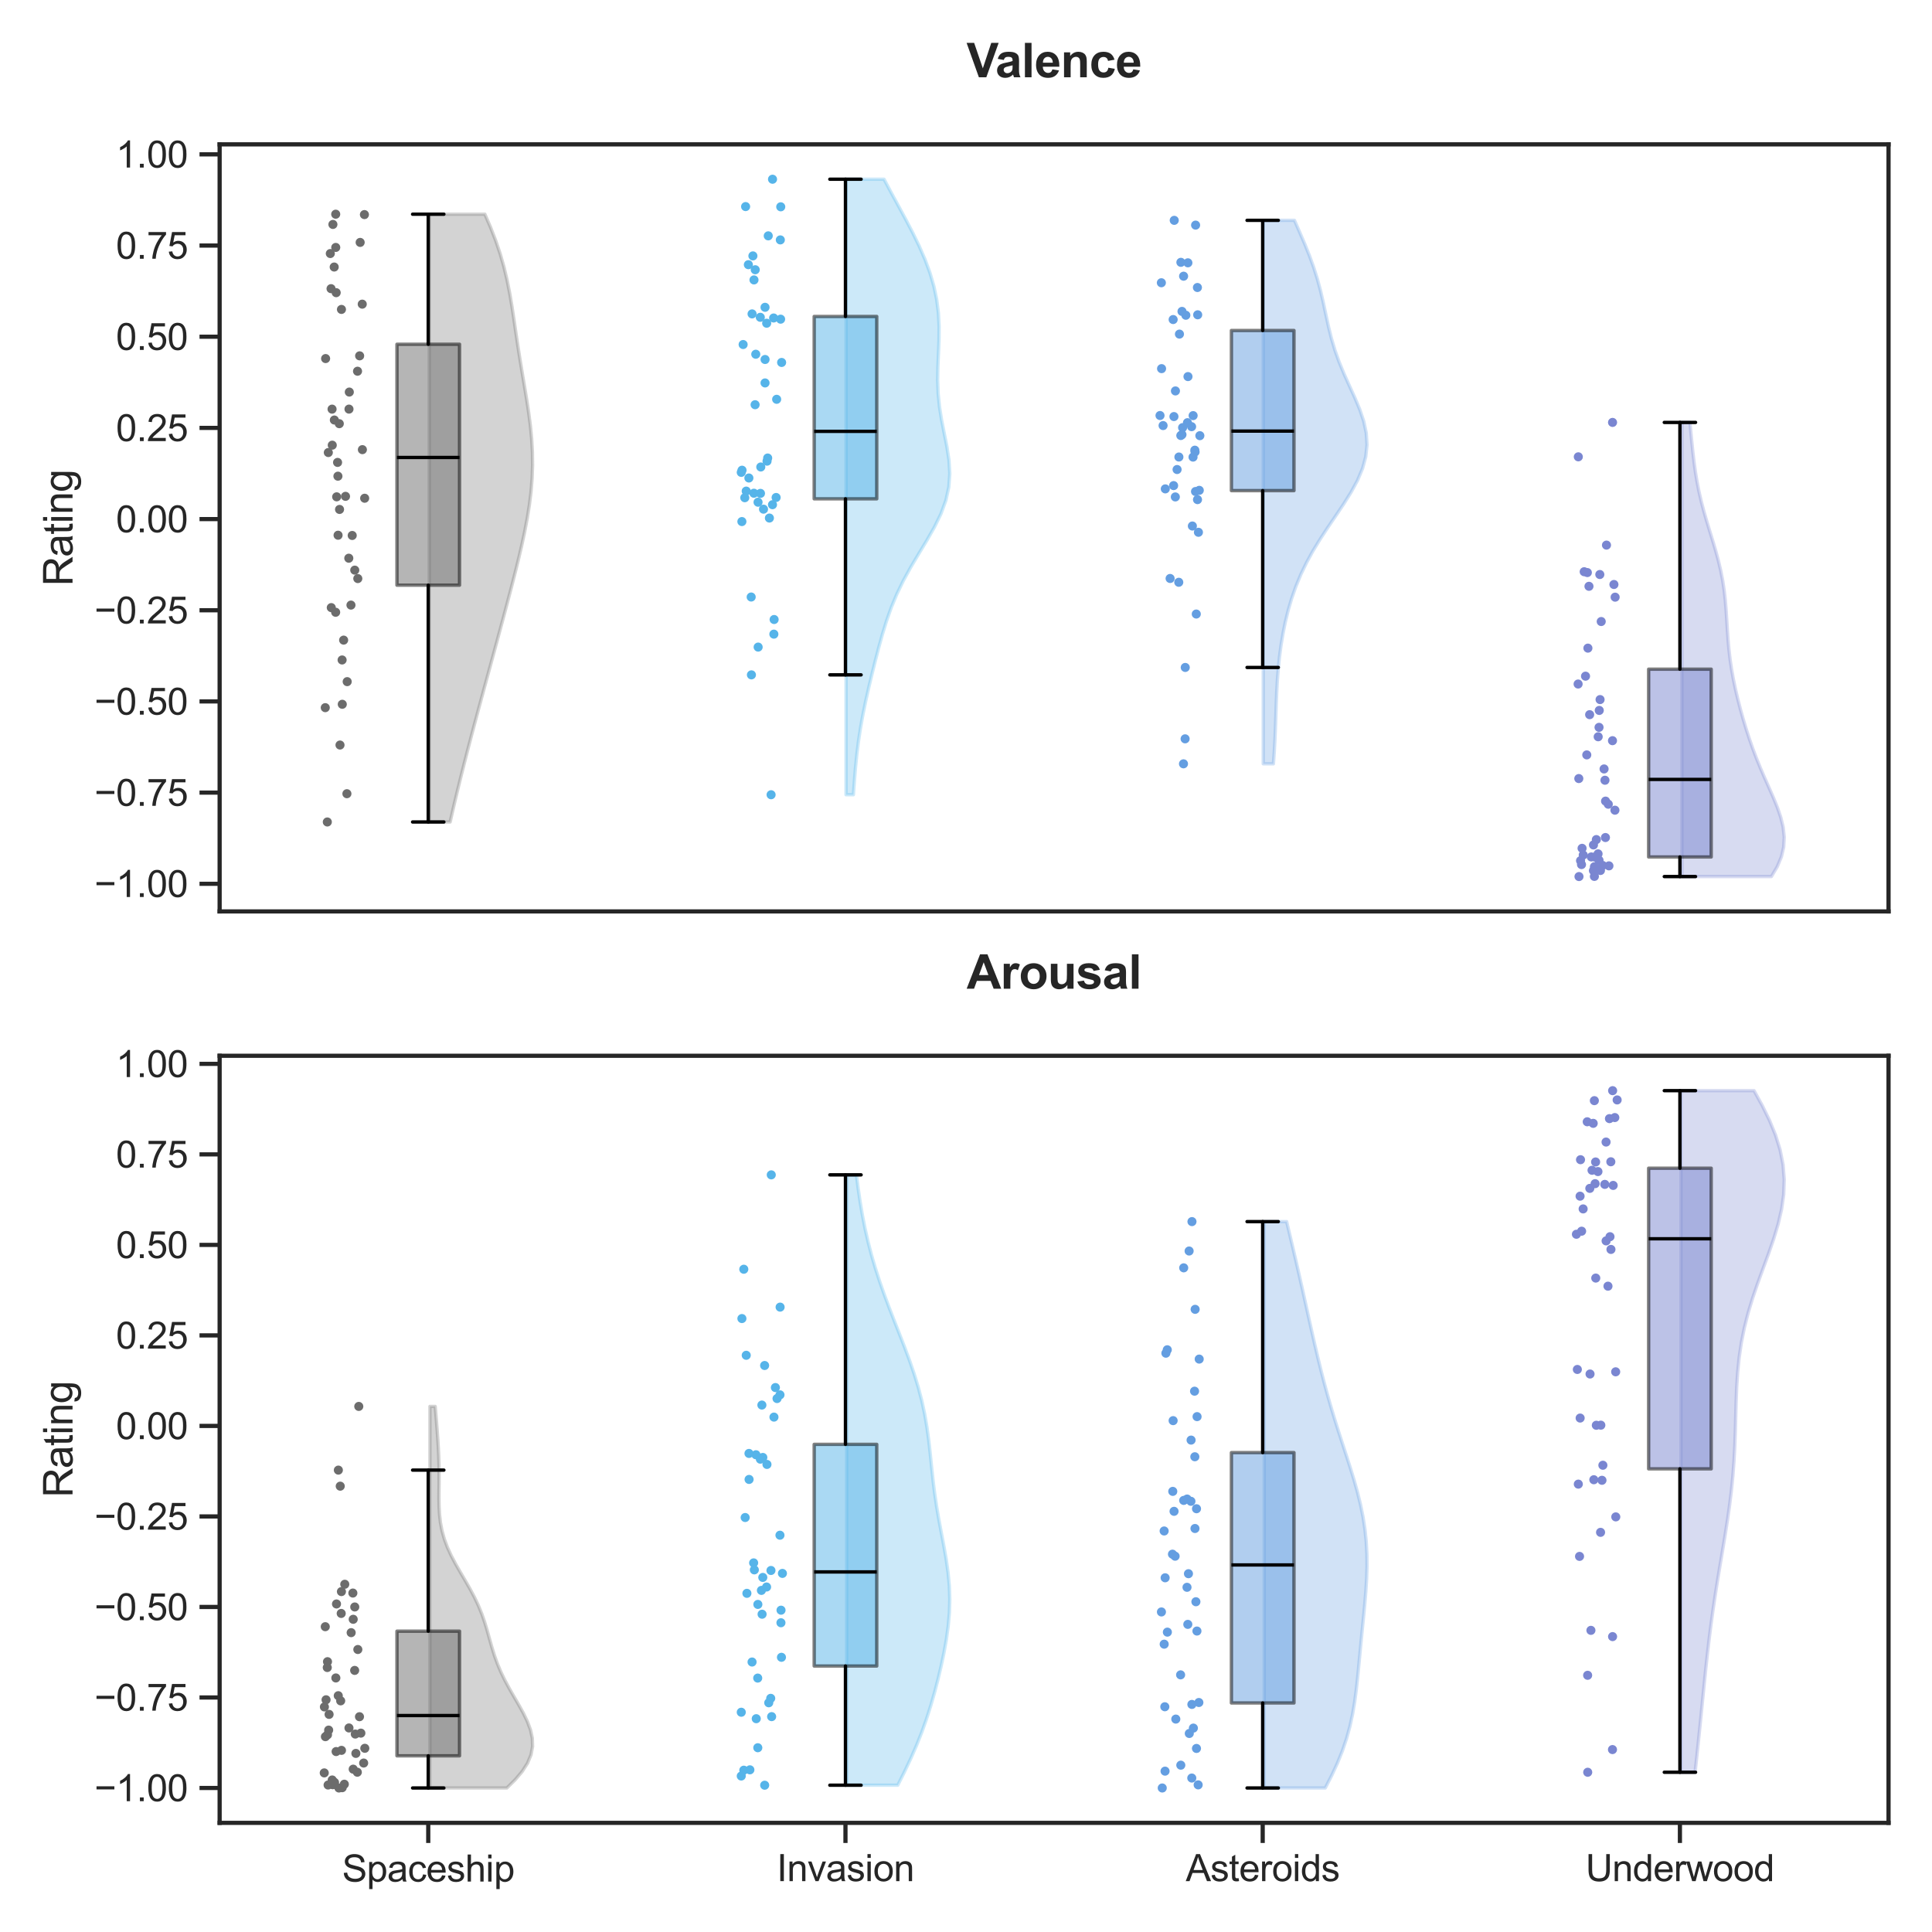 <?xml version="1.0" encoding="utf-8" standalone="no"?>
<!DOCTYPE svg PUBLIC "-//W3C//DTD SVG 1.1//EN"
  "http://www.w3.org/Graphics/SVG/1.1/DTD/svg11.dtd">
<svg xmlns:xlink="http://www.w3.org/1999/xlink" width="576pt" height="576pt" viewBox="0 0 576 576" xmlns="http://www.w3.org/2000/svg" version="1.1">
 <defs>
  <style type="text/css">*{stroke-linejoin: round; stroke-linecap: butt}</style>
 </defs>
 <g id="figure_1">
  <g id="patch_1">
   <path d="M 0 576 
L 576 576 
L 576 0 
L 0 0 
z
" style="fill: #ffffff"/>
  </g>
  <g id="axes_1">
   <g id="patch_2">
    <path d="M 65.481 271.73 
L 563.04 271.73 
L 563.04 43.04 
L 65.481 43.04 
z
" style="fill: #ffffff"/>
   </g>
   <g id="matplotlib.axis_1"/>
   <g id="matplotlib.axis_2">
    <g id="ytick_1">
     <g id="line2d_1">
      <defs>
       <path id="mce592aa891" d="M 0 0 
L -6 0 
" style="stroke: #262626; stroke-width: 1.25"/>
      </defs>
      <g>
       <use xlink:href="#mce592aa891" x="65.481" y="263.489" style="fill: #262626; stroke: #262626; stroke-width: 1.25"/>
      </g>
     </g>
     <g id="text_1">
      <!-- −1.00 -->
      <g style="fill: #262626" transform="translate(28.149 267.426) scale(0.11 -0.11)">
       <defs>
        <path id="ArialMT-2212" d="M 3381 1997 
L 356 1997 
L 356 2522 
L 3381 2522 
L 3381 1997 
z
" transform="scale(0.016)"/>
        <path id="ArialMT-31" d="M 2384 0 
L 1822 0 
L 1822 3584 
Q 1619 3391 1289 3197 
Q 959 3003 697 2906 
L 697 3450 
Q 1169 3672 1522 3987 
Q 1875 4303 2022 4600 
L 2384 4600 
L 2384 0 
z
" transform="scale(0.016)"/>
        <path id="ArialMT-2e" d="M 581 0 
L 581 641 
L 1222 641 
L 1222 0 
L 581 0 
z
" transform="scale(0.016)"/>
        <path id="ArialMT-30" d="M 266 2259 
Q 266 3072 433 3567 
Q 600 4063 929 4331 
Q 1259 4600 1759 4600 
Q 2128 4600 2406 4451 
Q 2684 4303 2865 4023 
Q 3047 3744 3150 3342 
Q 3253 2941 3253 2259 
Q 3253 1453 3087 958 
Q 2922 463 2592 192 
Q 2263 -78 1759 -78 
Q 1097 -78 719 397 
Q 266 969 266 2259 
z
M 844 2259 
Q 844 1131 1108 757 
Q 1372 384 1759 384 
Q 2147 384 2411 759 
Q 2675 1134 2675 2259 
Q 2675 3391 2411 3762 
Q 2147 4134 1753 4134 
Q 1366 4134 1134 3806 
Q 844 3388 844 2259 
z
" transform="scale(0.016)"/>
       </defs>
       <use xlink:href="#ArialMT-2212"/>
       <use xlink:href="#ArialMT-31" x="58.398"/>
       <use xlink:href="#ArialMT-2e" x="114.014"/>
       <use xlink:href="#ArialMT-30" x="141.797"/>
       <use xlink:href="#ArialMT-30" x="197.412"/>
      </g>
     </g>
    </g>
    <g id="ytick_2">
     <g id="line2d_2">
      <g>
       <use xlink:href="#mce592aa891" x="65.481" y="236.305" style="fill: #262626; stroke: #262626; stroke-width: 1.25"/>
      </g>
     </g>
     <g id="text_2">
      <!-- −0.75 -->
      <g style="fill: #262626" transform="translate(28.149 240.242) scale(0.11 -0.11)">
       <defs>
        <path id="ArialMT-37" d="M 303 3981 
L 303 4522 
L 3269 4522 
L 3269 4084 
Q 2831 3619 2401 2847 
Q 1972 2075 1738 1259 
Q 1569 684 1522 0 
L 944 0 
Q 953 541 1156 1306 
Q 1359 2072 1739 2783 
Q 2119 3494 2547 3981 
L 303 3981 
z
" transform="scale(0.016)"/>
        <path id="ArialMT-35" d="M 266 1200 
L 856 1250 
Q 922 819 1161 601 
Q 1400 384 1738 384 
Q 2144 384 2425 690 
Q 2706 997 2706 1503 
Q 2706 1984 2436 2262 
Q 2166 2541 1728 2541 
Q 1456 2541 1237 2417 
Q 1019 2294 894 2097 
L 366 2166 
L 809 4519 
L 3088 4519 
L 3088 3981 
L 1259 3981 
L 1013 2750 
Q 1425 3038 1878 3038 
Q 2478 3038 2890 2622 
Q 3303 2206 3303 1553 
Q 3303 931 2941 478 
Q 2500 -78 1738 -78 
Q 1113 -78 717 272 
Q 322 622 266 1200 
z
" transform="scale(0.016)"/>
       </defs>
       <use xlink:href="#ArialMT-2212"/>
       <use xlink:href="#ArialMT-30" x="58.398"/>
       <use xlink:href="#ArialMT-2e" x="114.014"/>
       <use xlink:href="#ArialMT-37" x="141.797"/>
       <use xlink:href="#ArialMT-35" x="197.412"/>
      </g>
     </g>
    </g>
    <g id="ytick_3">
     <g id="line2d_3">
      <g>
       <use xlink:href="#mce592aa891" x="65.481" y="209.122" style="fill: #262626; stroke: #262626; stroke-width: 1.25"/>
      </g>
     </g>
     <g id="text_3">
      <!-- −0.50 -->
      <g style="fill: #262626" transform="translate(28.149 213.059) scale(0.11 -0.11)">
       <use xlink:href="#ArialMT-2212"/>
       <use xlink:href="#ArialMT-30" x="58.398"/>
       <use xlink:href="#ArialMT-2e" x="114.014"/>
       <use xlink:href="#ArialMT-35" x="141.797"/>
       <use xlink:href="#ArialMT-30" x="197.412"/>
      </g>
     </g>
    </g>
    <g id="ytick_4">
     <g id="line2d_4">
      <g>
       <use xlink:href="#mce592aa891" x="65.481" y="181.938" style="fill: #262626; stroke: #262626; stroke-width: 1.25"/>
      </g>
     </g>
     <g id="text_4">
      <!-- −0.25 -->
      <g style="fill: #262626" transform="translate(28.149 185.875) scale(0.11 -0.11)">
       <defs>
        <path id="ArialMT-32" d="M 3222 541 
L 3222 0 
L 194 0 
Q 188 203 259 391 
Q 375 700 629 1000 
Q 884 1300 1366 1694 
Q 2113 2306 2375 2664 
Q 2638 3022 2638 3341 
Q 2638 3675 2398 3904 
Q 2159 4134 1775 4134 
Q 1369 4134 1125 3890 
Q 881 3647 878 3216 
L 300 3275 
Q 359 3922 746 4261 
Q 1134 4600 1788 4600 
Q 2447 4600 2831 4234 
Q 3216 3869 3216 3328 
Q 3216 3053 3103 2787 
Q 2991 2522 2730 2228 
Q 2469 1934 1863 1422 
Q 1356 997 1212 845 
Q 1069 694 975 541 
L 3222 541 
z
" transform="scale(0.016)"/>
       </defs>
       <use xlink:href="#ArialMT-2212"/>
       <use xlink:href="#ArialMT-30" x="58.398"/>
       <use xlink:href="#ArialMT-2e" x="114.014"/>
       <use xlink:href="#ArialMT-32" x="141.797"/>
       <use xlink:href="#ArialMT-35" x="197.412"/>
      </g>
     </g>
    </g>
    <g id="ytick_5">
     <g id="line2d_5">
      <g>
       <use xlink:href="#mce592aa891" x="65.481" y="154.755" style="fill: #262626; stroke: #262626; stroke-width: 1.25"/>
      </g>
     </g>
     <g id="text_5">
      <!-- 0.00 -->
      <g style="fill: #262626" transform="translate(34.574 158.691) scale(0.11 -0.11)">
       <use xlink:href="#ArialMT-30"/>
       <use xlink:href="#ArialMT-2e" x="55.615"/>
       <use xlink:href="#ArialMT-30" x="83.398"/>
       <use xlink:href="#ArialMT-30" x="139.014"/>
      </g>
     </g>
    </g>
    <g id="ytick_6">
     <g id="line2d_6">
      <g>
       <use xlink:href="#mce592aa891" x="65.481" y="127.571" style="fill: #262626; stroke: #262626; stroke-width: 1.25"/>
      </g>
     </g>
     <g id="text_6">
      <!-- 0.25 -->
      <g style="fill: #262626" transform="translate(34.574 131.508) scale(0.11 -0.11)">
       <use xlink:href="#ArialMT-30"/>
       <use xlink:href="#ArialMT-2e" x="55.615"/>
       <use xlink:href="#ArialMT-32" x="83.398"/>
       <use xlink:href="#ArialMT-35" x="139.014"/>
      </g>
     </g>
    </g>
    <g id="ytick_7">
     <g id="line2d_7">
      <g>
       <use xlink:href="#mce592aa891" x="65.481" y="100.388" style="fill: #262626; stroke: #262626; stroke-width: 1.25"/>
      </g>
     </g>
     <g id="text_7">
      <!-- 0.50 -->
      <g style="fill: #262626" transform="translate(34.574 104.324) scale(0.11 -0.11)">
       <use xlink:href="#ArialMT-30"/>
       <use xlink:href="#ArialMT-2e" x="55.615"/>
       <use xlink:href="#ArialMT-35" x="83.398"/>
       <use xlink:href="#ArialMT-30" x="139.014"/>
      </g>
     </g>
    </g>
    <g id="ytick_8">
     <g id="line2d_8">
      <g>
       <use xlink:href="#mce592aa891" x="65.481" y="73.204" style="fill: #262626; stroke: #262626; stroke-width: 1.25"/>
      </g>
     </g>
     <g id="text_8">
      <!-- 0.75 -->
      <g style="fill: #262626" transform="translate(34.574 77.141) scale(0.11 -0.11)">
       <use xlink:href="#ArialMT-30"/>
       <use xlink:href="#ArialMT-2e" x="55.615"/>
       <use xlink:href="#ArialMT-37" x="83.398"/>
       <use xlink:href="#ArialMT-35" x="139.014"/>
      </g>
     </g>
    </g>
    <g id="ytick_9">
     <g id="line2d_9">
      <g>
       <use xlink:href="#mce592aa891" x="65.481" y="46.02" style="fill: #262626; stroke: #262626; stroke-width: 1.25"/>
      </g>
     </g>
     <g id="text_9">
      <!-- 1.00 -->
      <g style="fill: #262626" transform="translate(34.574 49.957) scale(0.11 -0.11)">
       <use xlink:href="#ArialMT-31"/>
       <use xlink:href="#ArialMT-2e" x="55.615"/>
       <use xlink:href="#ArialMT-30" x="83.398"/>
       <use xlink:href="#ArialMT-30" x="139.014"/>
      </g>
     </g>
    </g>
    <g id="text_10">
     <!-- Rating -->
     <g style="fill: #262626" transform="translate(21.623 174.728) rotate(-90) scale(0.12 -0.12)">
      <defs>
       <path id="ArialMT-52" d="M 503 0 
L 503 4581 
L 2534 4581 
Q 3147 4581 3465 4457 
Q 3784 4334 3975 4021 
Q 4166 3709 4166 3331 
Q 4166 2844 3850 2509 
Q 3534 2175 2875 2084 
Q 3116 1969 3241 1856 
Q 3506 1613 3744 1247 
L 4541 0 
L 3778 0 
L 3172 953 
Q 2906 1366 2734 1584 
Q 2563 1803 2427 1890 
Q 2291 1978 2150 2013 
Q 2047 2034 1813 2034 
L 1109 2034 
L 1109 0 
L 503 0 
z
M 1109 2559 
L 2413 2559 
Q 2828 2559 3062 2645 
Q 3297 2731 3419 2920 
Q 3541 3109 3541 3331 
Q 3541 3656 3305 3865 
Q 3069 4075 2559 4075 
L 1109 4075 
L 1109 2559 
z
" transform="scale(0.016)"/>
       <path id="ArialMT-61" d="M 2588 409 
Q 2275 144 1986 34 
Q 1697 -75 1366 -75 
Q 819 -75 525 192 
Q 231 459 231 875 
Q 231 1119 342 1320 
Q 453 1522 633 1644 
Q 813 1766 1038 1828 
Q 1203 1872 1538 1913 
Q 2219 1994 2541 2106 
Q 2544 2222 2544 2253 
Q 2544 2597 2384 2738 
Q 2169 2928 1744 2928 
Q 1347 2928 1158 2789 
Q 969 2650 878 2297 
L 328 2372 
Q 403 2725 575 2942 
Q 747 3159 1072 3276 
Q 1397 3394 1825 3394 
Q 2250 3394 2515 3294 
Q 2781 3194 2906 3042 
Q 3031 2891 3081 2659 
Q 3109 2516 3109 2141 
L 3109 1391 
Q 3109 606 3145 398 
Q 3181 191 3288 0 
L 2700 0 
Q 2613 175 2588 409 
z
M 2541 1666 
Q 2234 1541 1622 1453 
Q 1275 1403 1131 1340 
Q 988 1278 909 1158 
Q 831 1038 831 891 
Q 831 666 1001 516 
Q 1172 366 1500 366 
Q 1825 366 2078 508 
Q 2331 650 2450 897 
Q 2541 1088 2541 1459 
L 2541 1666 
z
" transform="scale(0.016)"/>
       <path id="ArialMT-74" d="M 1650 503 
L 1731 6 
Q 1494 -44 1306 -44 
Q 1000 -44 831 53 
Q 663 150 594 308 
Q 525 466 525 972 
L 525 2881 
L 113 2881 
L 113 3319 
L 525 3319 
L 525 4141 
L 1084 4478 
L 1084 3319 
L 1650 3319 
L 1650 2881 
L 1084 2881 
L 1084 941 
Q 1084 700 1114 631 
Q 1144 563 1211 522 
Q 1278 481 1403 481 
Q 1497 481 1650 503 
z
" transform="scale(0.016)"/>
       <path id="ArialMT-69" d="M 425 3934 
L 425 4581 
L 988 4581 
L 988 3934 
L 425 3934 
z
M 425 0 
L 425 3319 
L 988 3319 
L 988 0 
L 425 0 
z
" transform="scale(0.016)"/>
       <path id="ArialMT-6e" d="M 422 0 
L 422 3319 
L 928 3319 
L 928 2847 
Q 1294 3394 1984 3394 
Q 2284 3394 2536 3286 
Q 2788 3178 2913 3003 
Q 3038 2828 3088 2588 
Q 3119 2431 3119 2041 
L 3119 0 
L 2556 0 
L 2556 2019 
Q 2556 2363 2490 2533 
Q 2425 2703 2258 2804 
Q 2091 2906 1866 2906 
Q 1506 2906 1245 2678 
Q 984 2450 984 1813 
L 984 0 
L 422 0 
z
" transform="scale(0.016)"/>
       <path id="ArialMT-67" d="M 319 -275 
L 866 -356 
Q 900 -609 1056 -725 
Q 1266 -881 1628 -881 
Q 2019 -881 2231 -725 
Q 2444 -569 2519 -288 
Q 2563 -116 2559 434 
Q 2191 0 1641 0 
Q 956 0 581 494 
Q 206 988 206 1678 
Q 206 2153 378 2554 
Q 550 2956 876 3175 
Q 1203 3394 1644 3394 
Q 2231 3394 2613 2919 
L 2613 3319 
L 3131 3319 
L 3131 450 
Q 3131 -325 2973 -648 
Q 2816 -972 2473 -1159 
Q 2131 -1347 1631 -1347 
Q 1038 -1347 672 -1080 
Q 306 -813 319 -275 
z
M 784 1719 
Q 784 1066 1043 766 
Q 1303 466 1694 466 
Q 2081 466 2343 764 
Q 2606 1063 2606 1700 
Q 2606 2309 2336 2618 
Q 2066 2928 1684 2928 
Q 1309 2928 1046 2623 
Q 784 2319 784 1719 
z
" transform="scale(0.016)"/>
      </defs>
      <use xlink:href="#ArialMT-52"/>
      <use xlink:href="#ArialMT-61" x="72.217"/>
      <use xlink:href="#ArialMT-74" x="127.832"/>
      <use xlink:href="#ArialMT-69" x="155.615"/>
      <use xlink:href="#ArialMT-6e" x="177.832"/>
      <use xlink:href="#ArialMT-67" x="233.447"/>
     </g>
    </g>
   </g>
   <g id="PolyCollection_1">
    <defs>
     <path id="mf5957829d8" d="M 134.197 -330.938 
L 127.984 -330.938 
L 127.984 -334.877 
L 127.984 -338.816 
L 127.984 -342.755 
L 127.984 -346.694 
L 127.984 -350.633 
L 127.984 -354.573 
L 127.984 -358.512 
L 127.984 -362.451 
L 127.984 -366.39 
L 127.984 -370.329 
L 127.984 -374.268 
L 127.984 -378.208 
L 127.984 -382.147 
L 127.984 -386.086 
L 127.984 -390.025 
L 127.984 -393.964 
L 127.984 -397.904 
L 127.984 -401.843 
L 127.984 -405.782 
L 127.984 -409.721 
L 127.984 -413.66 
L 127.984 -417.599 
L 127.984 -421.539 
L 127.984 -425.478 
L 127.984 -429.417 
L 127.984 -433.356 
L 127.984 -437.295 
L 127.984 -441.234 
L 127.984 -445.174 
L 127.984 -449.113 
L 127.984 -453.052 
L 127.984 -456.991 
L 127.984 -460.93 
L 127.984 -464.87 
L 127.984 -468.809 
L 127.984 -472.748 
L 127.984 -476.687 
L 127.984 -480.626 
L 127.984 -484.565 
L 127.984 -488.505 
L 127.984 -492.444 
L 127.984 -496.383 
L 127.984 -500.322 
L 127.984 -504.261 
L 127.984 -508.2 
L 127.984 -512.14 
L 144.559 -512.14 
L 144.559 -512.14 
L 146.259 -508.2 
L 147.788 -504.261 
L 149.12 -500.322 
L 150.249 -496.383 
L 151.188 -492.444 
L 151.97 -488.505 
L 152.638 -484.565 
L 153.24 -480.626 
L 153.819 -476.687 
L 154.41 -472.748 
L 155.031 -468.809 
L 155.683 -464.87 
L 156.35 -460.93 
L 157.004 -456.991 
L 157.607 -453.052 
L 158.119 -449.113 
L 158.502 -445.174 
L 158.726 -441.234 
L 158.773 -437.295 
L 158.635 -433.356 
L 158.316 -429.417 
L 157.83 -425.478 
L 157.199 -421.539 
L 156.448 -417.599 
L 155.601 -413.66 
L 154.683 -409.721 
L 153.713 -405.782 
L 152.707 -401.843 
L 151.678 -397.904 
L 150.632 -393.964 
L 149.577 -390.025 
L 148.513 -386.086 
L 147.444 -382.147 
L 146.372 -378.208 
L 145.298 -374.268 
L 144.225 -370.329 
L 143.156 -366.39 
L 142.094 -362.451 
L 141.041 -358.512 
L 140.002 -354.573 
L 138.979 -350.633 
L 137.975 -346.694 
L 136.992 -342.755 
L 136.032 -338.816 
L 135.099 -334.877 
L 134.197 -330.938 
z
" style="stroke: #6c6c6c; stroke-opacity: 0.3"/>
    </defs>
    <g clip-path="url(#p3ac5befa65)">
     <use xlink:href="#mf5957829d8" x="0" y="576" style="fill: #6c6c6c; fill-opacity: 0.3; stroke: #6c6c6c; stroke-opacity: 0.3"/>
    </g>
   </g>
   <g id="PolyCollection_2">
    <defs>
     <path id="mdf3dffe17a" d="M 254.428 -339.06 
L 252.233 -339.06 
L 252.233 -343.05 
L 252.233 -347.039 
L 252.233 -351.028 
L 252.233 -355.017 
L 252.233 -359.007 
L 252.233 -362.996 
L 252.233 -366.985 
L 252.233 -370.974 
L 252.233 -374.964 
L 252.233 -378.953 
L 252.233 -382.942 
L 252.233 -386.931 
L 252.233 -390.92 
L 252.233 -394.91 
L 252.233 -398.899 
L 252.233 -402.888 
L 252.233 -406.877 
L 252.233 -410.867 
L 252.233 -414.856 
L 252.233 -418.845 
L 252.233 -422.834 
L 252.233 -426.824 
L 252.233 -430.813 
L 252.233 -434.802 
L 252.233 -438.791 
L 252.233 -442.78 
L 252.233 -446.77 
L 252.233 -450.759 
L 252.233 -454.748 
L 252.233 -458.737 
L 252.233 -462.727 
L 252.233 -466.716 
L 252.233 -470.705 
L 252.233 -474.694 
L 252.233 -478.683 
L 252.233 -482.673 
L 252.233 -486.662 
L 252.233 -490.651 
L 252.233 -494.64 
L 252.233 -498.63 
L 252.233 -502.619 
L 252.233 -506.608 
L 252.233 -510.597 
L 252.233 -514.587 
L 252.233 -518.576 
L 252.233 -522.565 
L 263.568 -522.565 
L 263.568 -522.565 
L 265.691 -518.576 
L 267.867 -514.587 
L 270.029 -510.597 
L 272.113 -506.608 
L 274.052 -502.619 
L 275.786 -498.63 
L 277.259 -494.64 
L 278.428 -490.651 
L 279.266 -486.662 
L 279.773 -482.673 
L 279.98 -478.683 
L 279.954 -474.694 
L 279.794 -470.705 
L 279.62 -466.716 
L 279.554 -462.727 
L 279.693 -458.737 
L 280.09 -454.748 
L 280.728 -450.759 
L 281.52 -446.77 
L 282.314 -442.78 
L 282.925 -438.791 
L 283.163 -434.802 
L 282.881 -430.813 
L 282.002 -426.824 
L 280.538 -422.834 
L 278.587 -418.845 
L 276.309 -414.856 
L 273.894 -410.867 
L 271.521 -406.877 
L 269.327 -402.888 
L 267.392 -398.899 
L 265.732 -394.91 
L 264.318 -390.92 
L 263.09 -386.931 
L 261.983 -382.942 
L 260.947 -378.953 
L 259.953 -374.964 
L 258.998 -370.974 
L 258.097 -366.985 
L 257.275 -362.996 
L 256.553 -359.007 
L 255.944 -355.017 
L 255.446 -351.028 
L 255.043 -347.039 
L 254.713 -343.05 
L 254.428 -339.06 
z
" style="stroke: #56b4e9; stroke-opacity: 0.3"/>
    </defs>
    <g clip-path="url(#p3ac5befa65)">
     <use xlink:href="#mdf3dffe17a" x="0" y="576" style="fill: #56b4e9; fill-opacity: 0.3; stroke: #56b4e9; stroke-opacity: 0.3"/>
    </g>
   </g>
   <g id="PolyCollection_3">
    <defs>
     <path id="mb682fb13c2" d="M 379.652 -348.276 
L 376.619 -348.276 
L 376.619 -351.798 
L 376.619 -355.32 
L 376.619 -358.843 
L 376.619 -362.365 
L 376.619 -365.888 
L 376.619 -369.41 
L 376.619 -372.933 
L 376.619 -376.455 
L 376.619 -379.977 
L 376.619 -383.5 
L 376.619 -387.022 
L 376.619 -390.545 
L 376.619 -394.067 
L 376.619 -397.59 
L 376.619 -401.112 
L 376.619 -404.634 
L 376.619 -408.157 
L 376.619 -411.679 
L 376.619 -415.202 
L 376.619 -418.724 
L 376.619 -422.247 
L 376.619 -425.769 
L 376.619 -429.291 
L 376.619 -432.814 
L 376.619 -436.336 
L 376.619 -439.859 
L 376.619 -443.381 
L 376.619 -446.903 
L 376.619 -450.426 
L 376.619 -453.948 
L 376.619 -457.471 
L 376.619 -460.993 
L 376.619 -464.516 
L 376.619 -468.038 
L 376.619 -471.56 
L 376.619 -475.083 
L 376.619 -478.605 
L 376.619 -482.128 
L 376.619 -485.65 
L 376.619 -489.173 
L 376.619 -492.695 
L 376.619 -496.217 
L 376.619 -499.74 
L 376.619 -503.262 
L 376.619 -506.785 
L 376.619 -510.307 
L 385.924 -510.307 
L 385.924 -510.307 
L 387.476 -506.785 
L 388.99 -503.262 
L 390.407 -499.74 
L 391.682 -496.217 
L 392.79 -492.695 
L 393.735 -489.173 
L 394.553 -485.65 
L 395.305 -482.128 
L 396.076 -478.605 
L 396.951 -475.083 
L 398 -471.56 
L 399.258 -468.038 
L 400.714 -464.516 
L 402.302 -460.993 
L 403.907 -457.471 
L 405.383 -453.948 
L 406.571 -450.426 
L 407.33 -446.903 
L 407.553 -443.381 
L 407.184 -439.859 
L 406.228 -436.336 
L 404.743 -432.814 
L 402.831 -429.291 
L 400.622 -425.769 
L 398.254 -422.247 
L 395.859 -418.724 
L 393.547 -415.202 
L 391.401 -411.679 
L 389.472 -408.157 
L 387.782 -404.634 
L 386.329 -401.112 
L 385.097 -397.59 
L 384.061 -394.067 
L 383.197 -390.545 
L 382.484 -387.022 
L 381.902 -383.5 
L 381.439 -379.977 
L 381.082 -376.455 
L 380.816 -372.933 
L 380.623 -369.41 
L 380.481 -365.888 
L 380.364 -362.365 
L 380.244 -358.843 
L 380.096 -355.32 
L 379.902 -351.798 
L 379.652 -348.276 
z
" style="stroke: #649ee1; stroke-opacity: 0.3"/>
    </defs>
    <g clip-path="url(#p3ac5befa65)">
     <use xlink:href="#mb682fb13c2" x="0" y="576" style="fill: #649ee1; fill-opacity: 0.3; stroke: #649ee1; stroke-opacity: 0.3"/>
    </g>
   </g>
   <g id="PolyCollection_4">
    <defs>
     <path id="meac3c66ebe" d="M 528.111 -314.665 
L 501.438 -314.665 
L 501.438 -317.608 
L 501.438 -320.552 
L 501.438 -323.495 
L 501.438 -326.439 
L 501.438 -329.382 
L 501.438 -332.326 
L 501.438 -335.269 
L 501.438 -338.212 
L 501.438 -341.156 
L 501.438 -344.099 
L 501.438 -347.043 
L 501.438 -349.986 
L 501.438 -352.929 
L 501.438 -355.873 
L 501.438 -358.816 
L 501.438 -361.76 
L 501.438 -364.703 
L 501.438 -367.647 
L 501.438 -370.59 
L 501.438 -373.533 
L 501.438 -376.477 
L 501.438 -379.42 
L 501.438 -382.364 
L 501.438 -385.307 
L 501.438 -388.25 
L 501.438 -391.194 
L 501.438 -394.137 
L 501.438 -397.081 
L 501.438 -400.024 
L 501.438 -402.968 
L 501.438 -405.911 
L 501.438 -408.854 
L 501.438 -411.798 
L 501.438 -414.741 
L 501.438 -417.685 
L 501.438 -420.628 
L 501.438 -423.571 
L 501.438 -426.515 
L 501.438 -429.458 
L 501.438 -432.402 
L 501.438 -435.345 
L 501.438 -438.289 
L 501.438 -441.232 
L 501.438 -444.175 
L 501.438 -447.119 
L 501.438 -450.062 
L 503.83 -450.062 
L 503.83 -450.062 
L 504.11 -447.119 
L 504.396 -444.175 
L 504.702 -441.232 
L 505.047 -438.289 
L 505.454 -435.345 
L 505.942 -432.402 
L 506.523 -429.458 
L 507.205 -426.515 
L 507.981 -423.571 
L 508.832 -420.628 
L 509.73 -417.685 
L 510.636 -414.741 
L 511.509 -411.798 
L 512.31 -408.854 
L 513.007 -405.911 
L 513.582 -402.968 
L 514.031 -400.024 
L 514.365 -397.081 
L 514.611 -394.137 
L 514.805 -391.194 
L 514.985 -388.25 
L 515.192 -385.307 
L 515.457 -382.364 
L 515.802 -379.42 
L 516.239 -376.477 
L 516.77 -373.533 
L 517.387 -370.59 
L 518.08 -367.647 
L 518.84 -364.703 
L 519.661 -361.76 
L 520.544 -358.816 
L 521.495 -355.873 
L 522.523 -352.929 
L 523.635 -349.986 
L 524.834 -347.043 
L 526.104 -344.099 
L 527.413 -341.156 
L 528.705 -338.212 
L 529.903 -335.269 
L 530.91 -332.326 
L 531.623 -329.382 
L 531.943 -326.439 
L 531.785 -323.495 
L 531.096 -320.552 
L 529.862 -317.608 
L 528.111 -314.665 
z
" style="stroke: #7a86d1; stroke-opacity: 0.3"/>
    </defs>
    <g clip-path="url(#p3ac5befa65)">
     <use xlink:href="#meac3c66ebe" x="0" y="576" style="fill: #7a86d1; fill-opacity: 0.3; stroke: #7a86d1; stroke-opacity: 0.3"/>
    </g>
   </g>
   <g id="PathCollection_1">
    <defs>
     <path id="mf66e97fa29" d="M 0 0.866 
C 0.23 0.866 0.45 0.775 0.612 0.612 
C 0.775 0.45 0.866 0.23 0.866 0 
C 0.866 -0.23 0.775 -0.45 0.612 -0.612 
C 0.45 -0.775 0.23 -0.866 0 -0.866 
C -0.23 -0.866 -0.45 -0.775 -0.612 -0.612 
C -0.775 -0.45 -0.866 -0.23 -0.866 0 
C -0.866 0.23 -0.775 0.45 -0.612 0.612 
C -0.45 0.775 -0.23 0.866 0 0.866 
z
" style="stroke: #6c6c6c"/>
    </defs>
    <g clip-path="url(#p3ac5befa65)">
     <use xlink:href="#mf66e97fa29" x="100.642" y="137.86" style="fill: #6c6c6c; stroke: #6c6c6c"/>
     <use xlink:href="#mf66e97fa29" x="98.48" y="75.589" style="fill: #6c6c6c; stroke: #6c6c6c"/>
     <use xlink:href="#mf66e97fa29" x="104.141" y="116.888" style="fill: #6c6c6c; stroke: #6c6c6c"/>
     <use xlink:href="#mf66e97fa29" x="101.994" y="196.761" style="fill: #6c6c6c; stroke: #6c6c6c"/>
     <use xlink:href="#mf66e97fa29" x="107.221" y="106.089" style="fill: #6c6c6c; stroke: #6c6c6c"/>
     <use xlink:href="#mf66e97fa29" x="105.769" y="169.979" style="fill: #6c6c6c; stroke: #6c6c6c"/>
     <use xlink:href="#mf66e97fa29" x="99.684" y="125.223" style="fill: #6c6c6c; stroke: #6c6c6c"/>
     <use xlink:href="#mf66e97fa29" x="102.046" y="209.97" style="fill: #6c6c6c; stroke: #6c6c6c"/>
     <use xlink:href="#mf66e97fa29" x="104.047" y="121.97" style="fill: #6c6c6c; stroke: #6c6c6c"/>
     <use xlink:href="#mf66e97fa29" x="99.059" y="132.722" style="fill: #6c6c6c; stroke: #6c6c6c"/>
     <use xlink:href="#mf66e97fa29" x="97.586" y="245.062" style="fill: #6c6c6c; stroke: #6c6c6c"/>
     <use xlink:href="#mf66e97fa29" x="108.647" y="63.976" style="fill: #6c6c6c; stroke: #6c6c6c"/>
     <use xlink:href="#mf66e97fa29" x="100.791" y="159.57" style="fill: #6c6c6c; stroke: #6c6c6c"/>
     <use xlink:href="#mf66e97fa29" x="100.747" y="141.967" style="fill: #6c6c6c; stroke: #6c6c6c"/>
     <use xlink:href="#mf66e97fa29" x="105.009" y="159.643" style="fill: #6c6c6c; stroke: #6c6c6c"/>
     <use xlink:href="#mf66e97fa29" x="96.974" y="210.98" style="fill: #6c6c6c; stroke: #6c6c6c"/>
     <use xlink:href="#mf66e97fa29" x="101.799" y="92.248" style="fill: #6c6c6c; stroke: #6c6c6c"/>
     <use xlink:href="#mf66e97fa29" x="98.767" y="181.152" style="fill: #6c6c6c; stroke: #6c6c6c"/>
     <use xlink:href="#mf66e97fa29" x="108.041" y="134.054" style="fill: #6c6c6c; stroke: #6c6c6c"/>
     <use xlink:href="#mf66e97fa29" x="106.674" y="172.492" style="fill: #6c6c6c; stroke: #6c6c6c"/>
     <use xlink:href="#mf66e97fa29" x="108.72" y="148.544" style="fill: #6c6c6c; stroke: #6c6c6c"/>
     <use xlink:href="#mf66e97fa29" x="108" y="90.679" style="fill: #6c6c6c; stroke: #6c6c6c"/>
     <use xlink:href="#mf66e97fa29" x="103.425" y="236.634" style="fill: #6c6c6c; stroke: #6c6c6c"/>
     <use xlink:href="#mf66e97fa29" x="106.593" y="110.675" style="fill: #6c6c6c; stroke: #6c6c6c"/>
     <use xlink:href="#mf66e97fa29" x="107.378" y="72.27" style="fill: #6c6c6c; stroke: #6c6c6c"/>
     <use xlink:href="#mf66e97fa29" x="103.009" y="147.975" style="fill: #6c6c6c; stroke: #6c6c6c"/>
     <use xlink:href="#mf66e97fa29" x="101.23" y="151.882" style="fill: #6c6c6c; stroke: #6c6c6c"/>
     <use xlink:href="#mf66e97fa29" x="100.098" y="73.77" style="fill: #6c6c6c; stroke: #6c6c6c"/>
     <use xlink:href="#mf66e97fa29" x="103.51" y="203.222" style="fill: #6c6c6c; stroke: #6c6c6c"/>
     <use xlink:href="#mf66e97fa29" x="100.231" y="87.257" style="fill: #6c6c6c; stroke: #6c6c6c"/>
     <use xlink:href="#mf66e97fa29" x="101.368" y="222.121" style="fill: #6c6c6c; stroke: #6c6c6c"/>
     <use xlink:href="#mf66e97fa29" x="98.699" y="86.064" style="fill: #6c6c6c; stroke: #6c6c6c"/>
     <use xlink:href="#mf66e97fa29" x="101.155" y="126.316" style="fill: #6c6c6c; stroke: #6c6c6c"/>
     <use xlink:href="#mf66e97fa29" x="99.636" y="79.611" style="fill: #6c6c6c; stroke: #6c6c6c"/>
     <use xlink:href="#mf66e97fa29" x="99" y="121.978" style="fill: #6c6c6c; stroke: #6c6c6c"/>
     <use xlink:href="#mf66e97fa29" x="100.073" y="182.54" style="fill: #6c6c6c; stroke: #6c6c6c"/>
     <use xlink:href="#mf66e97fa29" x="103.989" y="166.422" style="fill: #6c6c6c; stroke: #6c6c6c"/>
     <use xlink:href="#mf66e97fa29" x="99.251" y="66.912" style="fill: #6c6c6c; stroke: #6c6c6c"/>
     <use xlink:href="#mf66e97fa29" x="100.088" y="63.86" style="fill: #6c6c6c; stroke: #6c6c6c"/>
     <use xlink:href="#mf66e97fa29" x="97.076" y="106.902" style="fill: #6c6c6c; stroke: #6c6c6c"/>
     <use xlink:href="#mf66e97fa29" x="100.375" y="148.121" style="fill: #6c6c6c; stroke: #6c6c6c"/>
     <use xlink:href="#mf66e97fa29" x="97.884" y="134.917" style="fill: #6c6c6c; stroke: #6c6c6c"/>
     <use xlink:href="#mf66e97fa29" x="102.45" y="190.842" style="fill: #6c6c6c; stroke: #6c6c6c"/>
     <use xlink:href="#mf66e97fa29" x="104.634" y="180.4" style="fill: #6c6c6c; stroke: #6c6c6c"/>
    </g>
   </g>
   <g id="PathCollection_2">
    <defs>
     <path id="me85908c244" d="M 0 0.866 
C 0.23 0.866 0.45 0.775 0.612 0.612 
C 0.775 0.45 0.866 0.23 0.866 0 
C 0.866 -0.23 0.775 -0.45 0.612 -0.612 
C 0.45 -0.775 0.23 -0.866 0 -0.866 
C -0.23 -0.866 -0.45 -0.775 -0.612 -0.612 
C -0.775 -0.45 -0.866 -0.23 -0.866 0 
C -0.866 0.23 -0.775 0.45 -0.612 0.612 
C -0.45 0.775 -0.23 0.866 0 0.866 
z
" style="stroke: #56b4e9"/>
    </defs>
    <g clip-path="url(#p3ac5befa65)">
     <use xlink:href="#me85908c244" x="224.469" y="76.294" style="fill: #56b4e9; stroke: #56b4e9"/>
     <use xlink:href="#me85908c244" x="225.323" y="105.608" style="fill: #56b4e9; stroke: #56b4e9"/>
     <use xlink:href="#me85908c244" x="226.002" y="149.728" style="fill: #56b4e9; stroke: #56b4e9"/>
     <use xlink:href="#me85908c244" x="226.032" y="192.921" style="fill: #56b4e9; stroke: #56b4e9"/>
     <use xlink:href="#me85908c244" x="230.32" y="53.435" style="fill: #56b4e9; stroke: #56b4e9"/>
     <use xlink:href="#me85908c244" x="229.386" y="154.45" style="fill: #56b4e9; stroke: #56b4e9"/>
     <use xlink:href="#me85908c244" x="227.632" y="151.8" style="fill: #56b4e9; stroke: #56b4e9"/>
     <use xlink:href="#me85908c244" x="226.817" y="139.226" style="fill: #56b4e9; stroke: #56b4e9"/>
     <use xlink:href="#me85908c244" x="222.474" y="146.413" style="fill: #56b4e9; stroke: #56b4e9"/>
     <use xlink:href="#me85908c244" x="226.723" y="147.092" style="fill: #56b4e9; stroke: #56b4e9"/>
     <use xlink:href="#me85908c244" x="230.793" y="184.699" style="fill: #56b4e9; stroke: #56b4e9"/>
     <use xlink:href="#me85908c244" x="222.295" y="61.589" style="fill: #56b4e9; stroke: #56b4e9"/>
     <use xlink:href="#me85908c244" x="224.79" y="83.454" style="fill: #56b4e9; stroke: #56b4e9"/>
     <use xlink:href="#me85908c244" x="228.872" y="136.554" style="fill: #56b4e9; stroke: #56b4e9"/>
     <use xlink:href="#me85908c244" x="233.03" y="108.06" style="fill: #56b4e9; stroke: #56b4e9"/>
     <use xlink:href="#me85908c244" x="221.227" y="140.188" style="fill: #56b4e9; stroke: #56b4e9"/>
     <use xlink:href="#me85908c244" x="225.124" y="120.66" style="fill: #56b4e9; stroke: #56b4e9"/>
     <use xlink:href="#me85908c244" x="223.27" y="142.509" style="fill: #56b4e9; stroke: #56b4e9"/>
     <use xlink:href="#me85908c244" x="221.555" y="102.717" style="fill: #56b4e9; stroke: #56b4e9"/>
     <use xlink:href="#me85908c244" x="223.955" y="177.993" style="fill: #56b4e9; stroke: #56b4e9"/>
     <use xlink:href="#me85908c244" x="220.996" y="140.832" style="fill: #56b4e9; stroke: #56b4e9"/>
     <use xlink:href="#me85908c244" x="230.648" y="94.805" style="fill: #56b4e9; stroke: #56b4e9"/>
     <use xlink:href="#me85908c244" x="224.761" y="147.048" style="fill: #56b4e9; stroke: #56b4e9"/>
     <use xlink:href="#me85908c244" x="222.049" y="148.389" style="fill: #56b4e9; stroke: #56b4e9"/>
     <use xlink:href="#me85908c244" x="228.575" y="96.364" style="fill: #56b4e9; stroke: #56b4e9"/>
     <use xlink:href="#me85908c244" x="231.39" y="148.319" style="fill: #56b4e9; stroke: #56b4e9"/>
     <use xlink:href="#me85908c244" x="230.716" y="189.061" style="fill: #56b4e9; stroke: #56b4e9"/>
     <use xlink:href="#me85908c244" x="225.162" y="80.421" style="fill: #56b4e9; stroke: #56b4e9"/>
     <use xlink:href="#me85908c244" x="232.729" y="95.157" style="fill: #56b4e9; stroke: #56b4e9"/>
     <use xlink:href="#me85908c244" x="228.094" y="107.176" style="fill: #56b4e9; stroke: #56b4e9"/>
     <use xlink:href="#me85908c244" x="224.026" y="201.2" style="fill: #56b4e9; stroke: #56b4e9"/>
     <use xlink:href="#me85908c244" x="228.087" y="91.617" style="fill: #56b4e9; stroke: #56b4e9"/>
     <use xlink:href="#me85908c244" x="232.768" y="61.656" style="fill: #56b4e9; stroke: #56b4e9"/>
     <use xlink:href="#me85908c244" x="223.116" y="78.913" style="fill: #56b4e9; stroke: #56b4e9"/>
     <use xlink:href="#me85908c244" x="231.549" y="119.046" style="fill: #56b4e9; stroke: #56b4e9"/>
     <use xlink:href="#me85908c244" x="230.307" y="150.467" style="fill: #56b4e9; stroke: #56b4e9"/>
     <use xlink:href="#me85908c244" x="232.643" y="71.524" style="fill: #56b4e9; stroke: #56b4e9"/>
     <use xlink:href="#me85908c244" x="224.221" y="93.586" style="fill: #56b4e9; stroke: #56b4e9"/>
     <use xlink:href="#me85908c244" x="229.043" y="70.315" style="fill: #56b4e9; stroke: #56b4e9"/>
     <use xlink:href="#me85908c244" x="221.184" y="155.497" style="fill: #56b4e9; stroke: #56b4e9"/>
     <use xlink:href="#me85908c244" x="226.67" y="94.598" style="fill: #56b4e9; stroke: #56b4e9"/>
     <use xlink:href="#me85908c244" x="228.683" y="137.487" style="fill: #56b4e9; stroke: #56b4e9"/>
     <use xlink:href="#me85908c244" x="228.087" y="114.168" style="fill: #56b4e9; stroke: #56b4e9"/>
     <use xlink:href="#me85908c244" x="229.89" y="236.94" style="fill: #56b4e9; stroke: #56b4e9"/>
    </g>
   </g>
   <g id="PathCollection_3">
    <defs>
     <path id="mb505fbc5e4" d="M 0 0.866 
C 0.23 0.866 0.45 0.775 0.612 0.612 
C 0.775 0.45 0.866 0.23 0.866 0 
C 0.866 -0.23 0.775 -0.45 0.612 -0.612 
C 0.45 -0.775 0.23 -0.866 0 -0.866 
C -0.23 -0.866 -0.45 -0.775 -0.612 -0.612 
C -0.775 -0.45 -0.866 -0.23 -0.866 0 
C -0.866 0.23 -0.775 0.45 -0.612 0.612 
C -0.45 0.775 -0.23 0.866 0 0.866 
z
" style="stroke: #649ee1"/>
    </defs>
    <g clip-path="url(#p3ac5befa65)">
     <use xlink:href="#mb505fbc5e4" x="352.874" y="82.343" style="fill: #649ee1; stroke: #649ee1"/>
     <use xlink:href="#mb505fbc5e4" x="352.388" y="129.568" style="fill: #649ee1; stroke: #649ee1"/>
     <use xlink:href="#mb505fbc5e4" x="351.473" y="136.253" style="fill: #649ee1; stroke: #649ee1"/>
     <use xlink:href="#mb505fbc5e4" x="357.296" y="158.693" style="fill: #649ee1; stroke: #649ee1"/>
     <use xlink:href="#mb505fbc5e4" x="350.083" y="65.693" style="fill: #649ee1; stroke: #649ee1"/>
     <use xlink:href="#mb505fbc5e4" x="356.223" y="134.214" style="fill: #649ee1; stroke: #649ee1"/>
     <use xlink:href="#mb505fbc5e4" x="357.019" y="148.956" style="fill: #649ee1; stroke: #649ee1"/>
     <use xlink:href="#mb505fbc5e4" x="351.434" y="173.596" style="fill: #649ee1; stroke: #649ee1"/>
     <use xlink:href="#mb505fbc5e4" x="355.716" y="123.911" style="fill: #649ee1; stroke: #649ee1"/>
     <use xlink:href="#mb505fbc5e4" x="350.932" y="139.981" style="fill: #649ee1; stroke: #649ee1"/>
     <use xlink:href="#mb505fbc5e4" x="352.839" y="227.724" style="fill: #649ee1; stroke: #649ee1"/>
     <use xlink:href="#mb505fbc5e4" x="354.029" y="126.016" style="fill: #649ee1; stroke: #649ee1"/>
     <use xlink:href="#mb505fbc5e4" x="352.398" y="92.84" style="fill: #649ee1; stroke: #649ee1"/>
     <use xlink:href="#mb505fbc5e4" x="355.69" y="136.276" style="fill: #649ee1; stroke: #649ee1"/>
     <use xlink:href="#mb505fbc5e4" x="354.153" y="78.354" style="fill: #649ee1; stroke: #649ee1"/>
     <use xlink:href="#mb505fbc5e4" x="346.759" y="126.877" style="fill: #649ee1; stroke: #649ee1"/>
     <use xlink:href="#mb505fbc5e4" x="355.259" y="127.205" style="fill: #649ee1; stroke: #649ee1"/>
     <use xlink:href="#mb505fbc5e4" x="350.41" y="148.153" style="fill: #649ee1; stroke: #649ee1"/>
     <use xlink:href="#mb505fbc5e4" x="357.721" y="129.891" style="fill: #649ee1; stroke: #649ee1"/>
     <use xlink:href="#mb505fbc5e4" x="352.575" y="127.486" style="fill: #649ee1; stroke: #649ee1"/>
     <use xlink:href="#mb505fbc5e4" x="347.419" y="145.753" style="fill: #649ee1; stroke: #649ee1"/>
     <use xlink:href="#mb505fbc5e4" x="353.544" y="93.985" style="fill: #649ee1; stroke: #649ee1"/>
     <use xlink:href="#mb505fbc5e4" x="356.43" y="146.535" style="fill: #649ee1; stroke: #649ee1"/>
     <use xlink:href="#mb505fbc5e4" x="357.547" y="146.187" style="fill: #649ee1; stroke: #649ee1"/>
     <use xlink:href="#mb505fbc5e4" x="350.439" y="116.552" style="fill: #649ee1; stroke: #649ee1"/>
     <use xlink:href="#mb505fbc5e4" x="348.854" y="172.462" style="fill: #649ee1; stroke: #649ee1"/>
     <use xlink:href="#mb505fbc5e4" x="355.489" y="156.825" style="fill: #649ee1; stroke: #649ee1"/>
     <use xlink:href="#mb505fbc5e4" x="351.636" y="99.609" style="fill: #649ee1; stroke: #649ee1"/>
     <use xlink:href="#mb505fbc5e4" x="349.996" y="124.192" style="fill: #649ee1; stroke: #649ee1"/>
     <use xlink:href="#mb505fbc5e4" x="356.452" y="67.113" style="fill: #649ee1; stroke: #649ee1"/>
     <use xlink:href="#mb505fbc5e4" x="353.327" y="220.274" style="fill: #649ee1; stroke: #649ee1"/>
     <use xlink:href="#mb505fbc5e4" x="357.074" y="93.852" style="fill: #649ee1; stroke: #649ee1"/>
     <use xlink:href="#mb505fbc5e4" x="352.067" y="78.208" style="fill: #649ee1; stroke: #649ee1"/>
     <use xlink:href="#mb505fbc5e4" x="356.993" y="85.714" style="fill: #649ee1; stroke: #649ee1"/>
     <use xlink:href="#mb505fbc5e4" x="352.043" y="129.846" style="fill: #649ee1; stroke: #649ee1"/>
     <use xlink:href="#mb505fbc5e4" x="349.897" y="144.773" style="fill: #649ee1; stroke: #649ee1"/>
     <use xlink:href="#mb505fbc5e4" x="354.18" y="112.273" style="fill: #649ee1; stroke: #649ee1"/>
     <use xlink:href="#mb505fbc5e4" x="346.245" y="84.299" style="fill: #649ee1; stroke: #649ee1"/>
     <use xlink:href="#mb505fbc5e4" x="346.307" y="109.903" style="fill: #649ee1; stroke: #649ee1"/>
     <use xlink:href="#mb505fbc5e4" x="356.296" y="134.734" style="fill: #649ee1; stroke: #649ee1"/>
     <use xlink:href="#mb505fbc5e4" x="349.76" y="95.267" style="fill: #649ee1; stroke: #649ee1"/>
     <use xlink:href="#mb505fbc5e4" x="353.367" y="198.991" style="fill: #649ee1; stroke: #649ee1"/>
     <use xlink:href="#mb505fbc5e4" x="356.654" y="183.066" style="fill: #649ee1; stroke: #649ee1"/>
     <use xlink:href="#mb505fbc5e4" x="345.843" y="123.882" style="fill: #649ee1; stroke: #649ee1"/>
    </g>
   </g>
   <g id="PathCollection_4">
    <defs>
     <path id="ma774f78666" d="M 0 0.866 
C 0.23 0.866 0.45 0.775 0.612 0.612 
C 0.775 0.45 0.866 0.23 0.866 0 
C 0.866 -0.23 0.775 -0.45 0.612 -0.612 
C 0.45 -0.775 0.23 -0.866 0 -0.866 
C -0.23 -0.866 -0.45 -0.775 -0.612 -0.612 
C -0.775 -0.45 -0.866 -0.23 -0.866 0 
C -0.866 0.23 -0.775 0.45 -0.612 0.612 
C -0.45 0.775 -0.23 0.866 0 0.866 
z
" style="stroke: #7a86d1"/>
    </defs>
    <g clip-path="url(#p3ac5befa65)">
     <use xlink:href="#ma774f78666" x="472.705" y="201.592" style="fill: #7a86d1; stroke: #7a86d1"/>
     <use xlink:href="#ma774f78666" x="477.381" y="185.299" style="fill: #7a86d1; stroke: #7a86d1"/>
     <use xlink:href="#ma774f78666" x="473.413" y="193.232" style="fill: #7a86d1; stroke: #7a86d1"/>
     <use xlink:href="#ma774f78666" x="473.075" y="225.062" style="fill: #7a86d1; stroke: #7a86d1"/>
     <use xlink:href="#ma774f78666" x="477.041" y="208.569" style="fill: #7a86d1; stroke: #7a86d1"/>
     <use xlink:href="#ma774f78666" x="472.304" y="170.451" style="fill: #7a86d1; stroke: #7a86d1"/>
     <use xlink:href="#ma774f78666" x="480.742" y="220.824" style="fill: #7a86d1; stroke: #7a86d1"/>
     <use xlink:href="#ma774f78666" x="476.796" y="211.804" style="fill: #7a86d1; stroke: #7a86d1"/>
     <use xlink:href="#ma774f78666" x="470.493" y="203.933" style="fill: #7a86d1; stroke: #7a86d1"/>
     <use xlink:href="#ma774f78666" x="471.22" y="256.6" style="fill: #7a86d1; stroke: #7a86d1"/>
     <use xlink:href="#ma774f78666" x="475.071" y="251.906" style="fill: #7a86d1; stroke: #7a86d1"/>
     <use xlink:href="#ma774f78666" x="471.503" y="257.763" style="fill: #7a86d1; stroke: #7a86d1"/>
     <use xlink:href="#ma774f78666" x="476.732" y="216.848" style="fill: #7a86d1; stroke: #7a86d1"/>
     <use xlink:href="#ma774f78666" x="473.73" y="174.799" style="fill: #7a86d1; stroke: #7a86d1"/>
     <use xlink:href="#ma774f78666" x="470.552" y="136.194" style="fill: #7a86d1; stroke: #7a86d1"/>
     <use xlink:href="#ma774f78666" x="481.47" y="241.547" style="fill: #7a86d1; stroke: #7a86d1"/>
     <use xlink:href="#ma774f78666" x="475.931" y="250.307" style="fill: #7a86d1; stroke: #7a86d1"/>
     <use xlink:href="#ma774f78666" x="470.701" y="232.116" style="fill: #7a86d1; stroke: #7a86d1"/>
     <use xlink:href="#ma774f78666" x="476.442" y="254.566" style="fill: #7a86d1; stroke: #7a86d1"/>
     <use xlink:href="#ma774f78666" x="478.952" y="162.516" style="fill: #7a86d1; stroke: #7a86d1"/>
     <use xlink:href="#ma774f78666" x="472.02" y="254.917" style="fill: #7a86d1; stroke: #7a86d1"/>
     <use xlink:href="#ma774f78666" x="476.73" y="256.471" style="fill: #7a86d1; stroke: #7a86d1"/>
     <use xlink:href="#ma774f78666" x="475.353" y="258.401" style="fill: #7a86d1; stroke: #7a86d1"/>
     <use xlink:href="#ma774f78666" x="473.932" y="213.066" style="fill: #7a86d1; stroke: #7a86d1"/>
     <use xlink:href="#ma774f78666" x="481.169" y="174.257" style="fill: #7a86d1; stroke: #7a86d1"/>
     <use xlink:href="#ma774f78666" x="479.49" y="239.767" style="fill: #7a86d1; stroke: #7a86d1"/>
     <use xlink:href="#ma774f78666" x="477.149" y="259.526" style="fill: #7a86d1; stroke: #7a86d1"/>
     <use xlink:href="#ma774f78666" x="481.53" y="178.037" style="fill: #7a86d1; stroke: #7a86d1"/>
     <use xlink:href="#ma774f78666" x="475.06" y="259.568" style="fill: #7a86d1; stroke: #7a86d1"/>
     <use xlink:href="#ma774f78666" x="476.965" y="171.283" style="fill: #7a86d1; stroke: #7a86d1"/>
     <use xlink:href="#ma774f78666" x="479.681" y="258.142" style="fill: #7a86d1; stroke: #7a86d1"/>
     <use xlink:href="#ma774f78666" x="478.499" y="232.618" style="fill: #7a86d1; stroke: #7a86d1"/>
     <use xlink:href="#ma774f78666" x="476.479" y="219.655" style="fill: #7a86d1; stroke: #7a86d1"/>
     <use xlink:href="#ma774f78666" x="473.246" y="170.703" style="fill: #7a86d1; stroke: #7a86d1"/>
     <use xlink:href="#ma774f78666" x="471.675" y="252.916" style="fill: #7a86d1; stroke: #7a86d1"/>
     <use xlink:href="#ma774f78666" x="470.756" y="261.335" style="fill: #7a86d1; stroke: #7a86d1"/>
     <use xlink:href="#ma774f78666" x="477.802" y="258.02" style="fill: #7a86d1; stroke: #7a86d1"/>
     <use xlink:href="#ma774f78666" x="475.545" y="255.526" style="fill: #7a86d1; stroke: #7a86d1"/>
     <use xlink:href="#ma774f78666" x="478.642" y="249.7" style="fill: #7a86d1; stroke: #7a86d1"/>
     <use xlink:href="#ma774f78666" x="478.235" y="229.252" style="fill: #7a86d1; stroke: #7a86d1"/>
     <use xlink:href="#ma774f78666" x="480.758" y="125.938" style="fill: #7a86d1; stroke: #7a86d1"/>
     <use xlink:href="#ma774f78666" x="475.345" y="261.289" style="fill: #7a86d1; stroke: #7a86d1"/>
     <use xlink:href="#ma774f78666" x="478.677" y="238.841" style="fill: #7a86d1; stroke: #7a86d1"/>
     <use xlink:href="#ma774f78666" x="474.425" y="255.484" style="fill: #7a86d1; stroke: #7a86d1"/>
    </g>
   </g>
   <g id="patch_3">
    <path d="M 118.346 174.469 
L 137.005 174.469 
L 137.005 102.629 
L 118.346 102.629 
L 118.346 174.469 
z
" clip-path="url(#p3ac5befa65)" style="fill: #6c6c6c; opacity: 0.5; stroke: #000000; stroke-linejoin: miter"/>
   </g>
   <g id="line2d_10">
    <path d="M 127.676 174.469 
L 127.676 245.062 
" clip-path="url(#p3ac5befa65)" style="fill: none; stroke: #000000; stroke-linecap: round"/>
   </g>
   <g id="line2d_11">
    <path d="M 127.676 102.629 
L 127.676 63.86 
" clip-path="url(#p3ac5befa65)" style="fill: none; stroke: #000000; stroke-linecap: round"/>
   </g>
   <g id="line2d_12">
    <path d="M 123.011 245.062 
L 132.34 245.062 
" clip-path="url(#p3ac5befa65)" style="fill: none; stroke: #000000; stroke-linecap: round"/>
   </g>
   <g id="line2d_13">
    <path d="M 123.011 63.86 
L 132.34 63.86 
" clip-path="url(#p3ac5befa65)" style="fill: none; stroke: #000000; stroke-linecap: round"/>
   </g>
   <g id="patch_4">
    <path d="M 242.736 148.724 
L 261.395 148.724 
L 261.395 94.345 
L 242.736 94.345 
L 242.736 148.724 
z
" clip-path="url(#p3ac5befa65)" style="fill: #56b4e9; opacity: 0.5; stroke: #000000; stroke-linejoin: miter"/>
   </g>
   <g id="line2d_14">
    <path d="M 252.065 148.724 
L 252.065 201.2 
" clip-path="url(#p3ac5befa65)" style="fill: none; stroke: #000000; stroke-linecap: round"/>
   </g>
   <g id="line2d_15">
    <path d="M 252.065 94.345 
L 252.065 53.435 
" clip-path="url(#p3ac5befa65)" style="fill: none; stroke: #000000; stroke-linecap: round"/>
   </g>
   <g id="line2d_16">
    <path d="M 247.401 201.2 
L 256.73 201.2 
" clip-path="url(#p3ac5befa65)" style="fill: none; stroke: #000000; stroke-linecap: round"/>
   </g>
   <g id="line2d_17">
    <path d="M 247.401 53.435 
L 256.73 53.435 
" clip-path="url(#p3ac5befa65)" style="fill: none; stroke: #000000; stroke-linecap: round"/>
   </g>
   <g id="patch_5">
    <path d="M 367.126 146.274 
L 385.784 146.274 
L 385.784 98.524 
L 367.126 98.524 
L 367.126 146.274 
z
" clip-path="url(#p3ac5befa65)" style="fill: #649ee1; opacity: 0.5; stroke: #000000; stroke-linejoin: miter"/>
   </g>
   <g id="line2d_18">
    <path d="M 376.455 146.274 
L 376.455 198.991 
" clip-path="url(#p3ac5befa65)" style="fill: none; stroke: #000000; stroke-linecap: round"/>
   </g>
   <g id="line2d_19">
    <path d="M 376.455 98.524 
L 376.455 65.693 
" clip-path="url(#p3ac5befa65)" style="fill: none; stroke: #000000; stroke-linecap: round"/>
   </g>
   <g id="line2d_20">
    <path d="M 371.791 198.991 
L 381.12 198.991 
" clip-path="url(#p3ac5befa65)" style="fill: none; stroke: #000000; stroke-linecap: round"/>
   </g>
   <g id="line2d_21">
    <path d="M 371.791 65.693 
L 381.12 65.693 
" clip-path="url(#p3ac5befa65)" style="fill: none; stroke: #000000; stroke-linecap: round"/>
   </g>
   <g id="patch_6">
    <path d="M 491.516 255.494 
L 510.174 255.494 
L 510.174 199.502 
L 491.516 199.502 
L 491.516 255.494 
z
" clip-path="url(#p3ac5befa65)" style="fill: #7a86d1; opacity: 0.5; stroke: #000000; stroke-linejoin: miter"/>
   </g>
   <g id="line2d_22">
    <path d="M 500.845 255.494 
L 500.845 261.335 
" clip-path="url(#p3ac5befa65)" style="fill: none; stroke: #000000; stroke-linecap: round"/>
   </g>
   <g id="line2d_23">
    <path d="M 500.845 199.502 
L 500.845 125.938 
" clip-path="url(#p3ac5befa65)" style="fill: none; stroke: #000000; stroke-linecap: round"/>
   </g>
   <g id="line2d_24">
    <path d="M 496.18 261.335 
L 505.51 261.335 
" clip-path="url(#p3ac5befa65)" style="fill: none; stroke: #000000; stroke-linecap: round"/>
   </g>
   <g id="line2d_25">
    <path d="M 496.18 125.938 
L 505.51 125.938 
" clip-path="url(#p3ac5befa65)" style="fill: none; stroke: #000000; stroke-linecap: round"/>
   </g>
   <g id="line2d_26">
    <path d="M 118.346 136.388 
L 137.005 136.388 
" clip-path="url(#p3ac5befa65)" style="fill: none; stroke: #000000"/>
   </g>
   <g id="line2d_27">
    <path d="M 242.736 128.607 
L 261.395 128.607 
" clip-path="url(#p3ac5befa65)" style="fill: none; stroke: #000000"/>
   </g>
   <g id="line2d_28">
    <path d="M 367.126 128.527 
L 385.784 128.527 
" clip-path="url(#p3ac5befa65)" style="fill: none; stroke: #000000"/>
   </g>
   <g id="line2d_29">
    <path d="M 491.516 232.367 
L 510.174 232.367 
" clip-path="url(#p3ac5befa65)" style="fill: none; stroke: #000000"/>
   </g>
   <g id="patch_7">
    <path d="M 65.481 271.73 
L 65.481 43.04 
" style="fill: none; stroke: #262626; stroke-width: 1.25; stroke-linejoin: miter; stroke-linecap: square"/>
   </g>
   <g id="patch_8">
    <path d="M 563.04 271.73 
L 563.04 43.04 
" style="fill: none; stroke: #262626; stroke-width: 1.25; stroke-linejoin: miter; stroke-linecap: square"/>
   </g>
   <g id="patch_9">
    <path d="M 65.481 271.73 
L 563.04 271.73 
" style="fill: none; stroke: #262626; stroke-width: 1.25; stroke-linejoin: miter; stroke-linecap: square"/>
   </g>
   <g id="patch_10">
    <path d="M 65.481 43.04 
L 563.04 43.04 
" style="fill: none; stroke: #262626; stroke-width: 1.25; stroke-linejoin: miter; stroke-linecap: square"/>
   </g>
   <g id="text_11">
    <!-- Valence -->
    <g style="fill: #262626" transform="translate(288.185 23.04) scale(0.14 -0.14)">
     <defs>
      <path id="Arial-BoldMT-56" d="M 1634 0 
L -3 4581 
L 1000 4581 
L 2159 1191 
L 3281 4581 
L 4263 4581 
L 2622 0 
L 1634 0 
z
" transform="scale(0.016)"/>
      <path id="Arial-BoldMT-61" d="M 1116 2306 
L 319 2450 
Q 453 2931 781 3162 
Q 1109 3394 1756 3394 
Q 2344 3394 2631 3255 
Q 2919 3116 3036 2902 
Q 3153 2688 3153 2116 
L 3144 1091 
Q 3144 653 3186 445 
Q 3228 238 3344 0 
L 2475 0 
Q 2441 88 2391 259 
Q 2369 338 2359 363 
Q 2134 144 1878 34 
Q 1622 -75 1331 -75 
Q 819 -75 523 203 
Q 228 481 228 906 
Q 228 1188 362 1408 
Q 497 1628 739 1745 
Q 981 1863 1438 1950 
Q 2053 2066 2291 2166 
L 2291 2253 
Q 2291 2506 2166 2614 
Q 2041 2722 1694 2722 
Q 1459 2722 1328 2630 
Q 1197 2538 1116 2306 
z
M 2291 1594 
Q 2122 1538 1756 1459 
Q 1391 1381 1278 1306 
Q 1106 1184 1106 997 
Q 1106 813 1243 678 
Q 1381 544 1594 544 
Q 1831 544 2047 700 
Q 2206 819 2256 991 
Q 2291 1103 2291 1419 
L 2291 1594 
z
" transform="scale(0.016)"/>
      <path id="Arial-BoldMT-6c" d="M 459 0 
L 459 4581 
L 1338 4581 
L 1338 0 
L 459 0 
z
" transform="scale(0.016)"/>
      <path id="Arial-BoldMT-65" d="M 2381 1056 
L 3256 909 
Q 3088 428 2723 176 
Q 2359 -75 1813 -75 
Q 947 -75 531 491 
Q 203 944 203 1634 
Q 203 2459 634 2926 
Q 1066 3394 1725 3394 
Q 2466 3394 2894 2905 
Q 3322 2416 3303 1406 
L 1103 1406 
Q 1113 1016 1316 798 
Q 1519 581 1822 581 
Q 2028 581 2168 693 
Q 2309 806 2381 1056 
z
M 2431 1944 
Q 2422 2325 2234 2523 
Q 2047 2722 1778 2722 
Q 1491 2722 1303 2513 
Q 1116 2303 1119 1944 
L 2431 1944 
z
" transform="scale(0.016)"/>
      <path id="Arial-BoldMT-6e" d="M 3478 0 
L 2600 0 
L 2600 1694 
Q 2600 2231 2544 2389 
Q 2488 2547 2361 2634 
Q 2234 2722 2056 2722 
Q 1828 2722 1647 2597 
Q 1466 2472 1398 2265 
Q 1331 2059 1331 1503 
L 1331 0 
L 453 0 
L 453 3319 
L 1269 3319 
L 1269 2831 
Q 1703 3394 2363 3394 
Q 2653 3394 2893 3289 
Q 3134 3184 3257 3021 
Q 3381 2859 3429 2653 
Q 3478 2447 3478 2063 
L 3478 0 
z
" transform="scale(0.016)"/>
      <path id="Arial-BoldMT-63" d="M 3353 2338 
L 2488 2181 
Q 2444 2441 2289 2572 
Q 2134 2703 1888 2703 
Q 1559 2703 1364 2476 
Q 1169 2250 1169 1719 
Q 1169 1128 1367 884 
Q 1566 641 1900 641 
Q 2150 641 2309 783 
Q 2469 925 2534 1272 
L 3397 1125 
Q 3263 531 2881 228 
Q 2500 -75 1859 -75 
Q 1131 -75 698 384 
Q 266 844 266 1656 
Q 266 2478 700 2936 
Q 1134 3394 1875 3394 
Q 2481 3394 2839 3133 
Q 3197 2872 3353 2338 
z
" transform="scale(0.016)"/>
     </defs>
     <use xlink:href="#Arial-BoldMT-56"/>
     <use xlink:href="#Arial-BoldMT-61" x="61.199"/>
     <use xlink:href="#Arial-BoldMT-6c" x="116.814"/>
     <use xlink:href="#Arial-BoldMT-65" x="144.598"/>
     <use xlink:href="#Arial-BoldMT-6e" x="200.213"/>
     <use xlink:href="#Arial-BoldMT-63" x="261.297"/>
     <use xlink:href="#Arial-BoldMT-65" x="316.912"/>
    </g>
   </g>
  </g>
  <g id="axes_2">
   <g id="patch_11">
    <path d="M 65.481 543.46 
L 563.04 543.46 
L 563.04 314.77 
L 65.481 314.77 
z
" style="fill: #ffffff"/>
   </g>
   <g id="matplotlib.axis_3">
    <g id="xtick_1">
     <g id="line2d_30">
      <defs>
       <path id="m00793d92b4" d="M 0 0 
L 0 6 
" style="stroke: #262626; stroke-width: 1.25"/>
      </defs>
      <g>
       <use xlink:href="#m00793d92b4" x="127.676" y="543.46" style="fill: #262626; stroke: #262626; stroke-width: 1.25"/>
      </g>
     </g>
     <g id="text_12">
      <!-- Spaceship -->
      <g style="fill: #262626" transform="translate(101.992 560.968) scale(0.11 -0.11)">
       <defs>
        <path id="ArialMT-53" d="M 288 1472 
L 859 1522 
Q 900 1178 1048 958 
Q 1197 738 1509 602 
Q 1822 466 2213 466 
Q 2559 466 2825 569 
Q 3091 672 3220 851 
Q 3350 1031 3350 1244 
Q 3350 1459 3225 1620 
Q 3100 1781 2813 1891 
Q 2628 1963 1997 2114 
Q 1366 2266 1113 2400 
Q 784 2572 623 2826 
Q 463 3081 463 3397 
Q 463 3744 659 4045 
Q 856 4347 1234 4503 
Q 1613 4659 2075 4659 
Q 2584 4659 2973 4495 
Q 3363 4331 3572 4012 
Q 3781 3694 3797 3291 
L 3216 3247 
Q 3169 3681 2898 3903 
Q 2628 4125 2100 4125 
Q 1550 4125 1298 3923 
Q 1047 3722 1047 3438 
Q 1047 3191 1225 3031 
Q 1400 2872 2139 2705 
Q 2878 2538 3153 2413 
Q 3553 2228 3743 1945 
Q 3934 1663 3934 1294 
Q 3934 928 3725 604 
Q 3516 281 3123 101 
Q 2731 -78 2241 -78 
Q 1619 -78 1198 103 
Q 778 284 539 648 
Q 300 1013 288 1472 
z
" transform="scale(0.016)"/>
        <path id="ArialMT-70" d="M 422 -1272 
L 422 3319 
L 934 3319 
L 934 2888 
Q 1116 3141 1344 3267 
Q 1572 3394 1897 3394 
Q 2322 3394 2647 3175 
Q 2972 2956 3137 2557 
Q 3303 2159 3303 1684 
Q 3303 1175 3120 767 
Q 2938 359 2589 142 
Q 2241 -75 1856 -75 
Q 1575 -75 1351 44 
Q 1128 163 984 344 
L 984 -1272 
L 422 -1272 
z
M 931 1641 
Q 931 1000 1190 694 
Q 1450 388 1819 388 
Q 2194 388 2461 705 
Q 2728 1022 2728 1688 
Q 2728 2322 2467 2637 
Q 2206 2953 1844 2953 
Q 1484 2953 1207 2617 
Q 931 2281 931 1641 
z
" transform="scale(0.016)"/>
        <path id="ArialMT-63" d="M 2588 1216 
L 3141 1144 
Q 3050 572 2676 248 
Q 2303 -75 1759 -75 
Q 1078 -75 664 370 
Q 250 816 250 1647 
Q 250 2184 428 2587 
Q 606 2991 970 3192 
Q 1334 3394 1763 3394 
Q 2303 3394 2647 3120 
Q 2991 2847 3088 2344 
L 2541 2259 
Q 2463 2594 2264 2762 
Q 2066 2931 1784 2931 
Q 1359 2931 1093 2626 
Q 828 2322 828 1663 
Q 828 994 1084 691 
Q 1341 388 1753 388 
Q 2084 388 2306 591 
Q 2528 794 2588 1216 
z
" transform="scale(0.016)"/>
        <path id="ArialMT-65" d="M 2694 1069 
L 3275 997 
Q 3138 488 2766 206 
Q 2394 -75 1816 -75 
Q 1088 -75 661 373 
Q 234 822 234 1631 
Q 234 2469 665 2931 
Q 1097 3394 1784 3394 
Q 2450 3394 2872 2941 
Q 3294 2488 3294 1666 
Q 3294 1616 3291 1516 
L 816 1516 
Q 847 969 1125 678 
Q 1403 388 1819 388 
Q 2128 388 2347 550 
Q 2566 713 2694 1069 
z
M 847 1978 
L 2700 1978 
Q 2663 2397 2488 2606 
Q 2219 2931 1791 2931 
Q 1403 2931 1139 2672 
Q 875 2413 847 1978 
z
" transform="scale(0.016)"/>
        <path id="ArialMT-73" d="M 197 991 
L 753 1078 
Q 800 744 1014 566 
Q 1228 388 1613 388 
Q 2000 388 2187 545 
Q 2375 703 2375 916 
Q 2375 1106 2209 1216 
Q 2094 1291 1634 1406 
Q 1016 1563 777 1677 
Q 538 1791 414 1992 
Q 291 2194 291 2438 
Q 291 2659 392 2848 
Q 494 3038 669 3163 
Q 800 3259 1026 3326 
Q 1253 3394 1513 3394 
Q 1903 3394 2198 3281 
Q 2494 3169 2634 2976 
Q 2775 2784 2828 2463 
L 2278 2388 
Q 2241 2644 2061 2787 
Q 1881 2931 1553 2931 
Q 1166 2931 1000 2803 
Q 834 2675 834 2503 
Q 834 2394 903 2306 
Q 972 2216 1119 2156 
Q 1203 2125 1616 2013 
Q 2213 1853 2448 1751 
Q 2684 1650 2818 1456 
Q 2953 1263 2953 975 
Q 2953 694 2789 445 
Q 2625 197 2315 61 
Q 2006 -75 1616 -75 
Q 969 -75 630 194 
Q 291 463 197 991 
z
" transform="scale(0.016)"/>
        <path id="ArialMT-68" d="M 422 0 
L 422 4581 
L 984 4581 
L 984 2938 
Q 1378 3394 1978 3394 
Q 2347 3394 2619 3248 
Q 2891 3103 3008 2847 
Q 3125 2591 3125 2103 
L 3125 0 
L 2563 0 
L 2563 2103 
Q 2563 2525 2380 2717 
Q 2197 2909 1863 2909 
Q 1613 2909 1392 2779 
Q 1172 2650 1078 2428 
Q 984 2206 984 1816 
L 984 0 
L 422 0 
z
" transform="scale(0.016)"/>
       </defs>
       <use xlink:href="#ArialMT-53"/>
       <use xlink:href="#ArialMT-70" x="66.699"/>
       <use xlink:href="#ArialMT-61" x="122.314"/>
       <use xlink:href="#ArialMT-63" x="177.93"/>
       <use xlink:href="#ArialMT-65" x="227.93"/>
       <use xlink:href="#ArialMT-73" x="283.545"/>
       <use xlink:href="#ArialMT-68" x="333.545"/>
       <use xlink:href="#ArialMT-69" x="389.16"/>
       <use xlink:href="#ArialMT-70" x="411.377"/>
      </g>
     </g>
    </g>
    <g id="xtick_2">
     <g id="line2d_31">
      <g>
       <use xlink:href="#m00793d92b4" x="252.065" y="543.46" style="fill: #262626; stroke: #262626; stroke-width: 1.25"/>
      </g>
     </g>
     <g id="text_13">
      <!-- Invasion -->
      <g style="fill: #262626" transform="translate(231.581 560.834) scale(0.11 -0.11)">
       <defs>
        <path id="ArialMT-49" d="M 597 0 
L 597 4581 
L 1203 4581 
L 1203 0 
L 597 0 
z
" transform="scale(0.016)"/>
        <path id="ArialMT-76" d="M 1344 0 
L 81 3319 
L 675 3319 
L 1388 1331 
Q 1503 1009 1600 663 
Q 1675 925 1809 1294 
L 2547 3319 
L 3125 3319 
L 1869 0 
L 1344 0 
z
" transform="scale(0.016)"/>
        <path id="ArialMT-6f" d="M 213 1659 
Q 213 2581 725 3025 
Q 1153 3394 1769 3394 
Q 2453 3394 2887 2945 
Q 3322 2497 3322 1706 
Q 3322 1066 3130 698 
Q 2938 331 2570 128 
Q 2203 -75 1769 -75 
Q 1072 -75 642 372 
Q 213 819 213 1659 
z
M 791 1659 
Q 791 1022 1069 705 
Q 1347 388 1769 388 
Q 2188 388 2466 706 
Q 2744 1025 2744 1678 
Q 2744 2294 2464 2611 
Q 2184 2928 1769 2928 
Q 1347 2928 1069 2612 
Q 791 2297 791 1659 
z
" transform="scale(0.016)"/>
       </defs>
       <use xlink:href="#ArialMT-49"/>
       <use xlink:href="#ArialMT-6e" x="27.783"/>
       <use xlink:href="#ArialMT-76" x="83.398"/>
       <use xlink:href="#ArialMT-61" x="133.398"/>
       <use xlink:href="#ArialMT-73" x="189.014"/>
       <use xlink:href="#ArialMT-69" x="239.014"/>
       <use xlink:href="#ArialMT-6f" x="261.23"/>
       <use xlink:href="#ArialMT-6e" x="316.846"/>
      </g>
     </g>
    </g>
    <g id="xtick_3">
     <g id="line2d_32">
      <g>
       <use xlink:href="#m00793d92b4" x="376.455" y="543.46" style="fill: #262626; stroke: #262626; stroke-width: 1.25"/>
      </g>
     </g>
     <g id="text_14">
      <!-- Asteroids -->
      <g style="fill: #262626" transform="translate(353.53 560.834) scale(0.11 -0.11)">
       <defs>
        <path id="ArialMT-41" d="M -9 0 
L 1750 4581 
L 2403 4581 
L 4278 0 
L 3588 0 
L 3053 1388 
L 1138 1388 
L 634 0 
L -9 0 
z
M 1313 1881 
L 2866 1881 
L 2388 3150 
Q 2169 3728 2063 4100 
Q 1975 3659 1816 3225 
L 1313 1881 
z
" transform="scale(0.016)"/>
        <path id="ArialMT-72" d="M 416 0 
L 416 3319 
L 922 3319 
L 922 2816 
Q 1116 3169 1280 3281 
Q 1444 3394 1641 3394 
Q 1925 3394 2219 3213 
L 2025 2691 
Q 1819 2813 1613 2813 
Q 1428 2813 1281 2702 
Q 1134 2591 1072 2394 
Q 978 2094 978 1738 
L 978 0 
L 416 0 
z
" transform="scale(0.016)"/>
        <path id="ArialMT-64" d="M 2575 0 
L 2575 419 
Q 2259 -75 1647 -75 
Q 1250 -75 917 144 
Q 584 363 401 755 
Q 219 1147 219 1656 
Q 219 2153 384 2558 
Q 550 2963 881 3178 
Q 1213 3394 1622 3394 
Q 1922 3394 2156 3267 
Q 2391 3141 2538 2938 
L 2538 4581 
L 3097 4581 
L 3097 0 
L 2575 0 
z
M 797 1656 
Q 797 1019 1065 703 
Q 1334 388 1700 388 
Q 2069 388 2326 689 
Q 2584 991 2584 1609 
Q 2584 2291 2321 2609 
Q 2059 2928 1675 2928 
Q 1300 2928 1048 2622 
Q 797 2316 797 1656 
z
" transform="scale(0.016)"/>
       </defs>
       <use xlink:href="#ArialMT-41"/>
       <use xlink:href="#ArialMT-73" x="66.699"/>
       <use xlink:href="#ArialMT-74" x="116.699"/>
       <use xlink:href="#ArialMT-65" x="144.482"/>
       <use xlink:href="#ArialMT-72" x="200.098"/>
       <use xlink:href="#ArialMT-6f" x="233.398"/>
       <use xlink:href="#ArialMT-69" x="289.014"/>
       <use xlink:href="#ArialMT-64" x="311.23"/>
       <use xlink:href="#ArialMT-73" x="366.846"/>
      </g>
     </g>
    </g>
    <g id="xtick_4">
     <g id="line2d_33">
      <g>
       <use xlink:href="#m00793d92b4" x="500.845" y="543.46" style="fill: #262626; stroke: #262626; stroke-width: 1.25"/>
      </g>
     </g>
     <g id="text_15">
      <!-- Underwood -->
      <g style="fill: #262626" transform="translate(472.719 560.834) scale(0.11 -0.11)">
       <defs>
        <path id="ArialMT-55" d="M 3500 4581 
L 4106 4581 
L 4106 1934 
Q 4106 1244 3950 837 
Q 3794 431 3386 176 
Q 2978 -78 2316 -78 
Q 1672 -78 1262 144 
Q 853 366 678 786 
Q 503 1206 503 1934 
L 503 4581 
L 1109 4581 
L 1109 1938 
Q 1109 1341 1220 1058 
Q 1331 775 1601 622 
Q 1872 469 2263 469 
Q 2931 469 3215 772 
Q 3500 1075 3500 1938 
L 3500 4581 
z
" transform="scale(0.016)"/>
        <path id="ArialMT-77" d="M 1034 0 
L 19 3319 
L 600 3319 
L 1128 1403 
L 1325 691 
Q 1338 744 1497 1375 
L 2025 3319 
L 2603 3319 
L 3100 1394 
L 3266 759 
L 3456 1400 
L 4025 3319 
L 4572 3319 
L 3534 0 
L 2950 0 
L 2422 1988 
L 2294 2553 
L 1622 0 
L 1034 0 
z
" transform="scale(0.016)"/>
       </defs>
       <use xlink:href="#ArialMT-55"/>
       <use xlink:href="#ArialMT-6e" x="72.217"/>
       <use xlink:href="#ArialMT-64" x="127.832"/>
       <use xlink:href="#ArialMT-65" x="183.447"/>
       <use xlink:href="#ArialMT-72" x="239.062"/>
       <use xlink:href="#ArialMT-77" x="272.363"/>
       <use xlink:href="#ArialMT-6f" x="344.58"/>
       <use xlink:href="#ArialMT-6f" x="400.195"/>
       <use xlink:href="#ArialMT-64" x="455.811"/>
      </g>
     </g>
    </g>
   </g>
   <g id="matplotlib.axis_4">
    <g id="ytick_10">
     <g id="line2d_34">
      <g>
       <use xlink:href="#mce592aa891" x="65.481" y="533.065" style="fill: #262626; stroke: #262626; stroke-width: 1.25"/>
      </g>
     </g>
     <g id="text_16">
      <!-- −1.00 -->
      <g style="fill: #262626" transform="translate(28.149 537.002) scale(0.11 -0.11)">
       <use xlink:href="#ArialMT-2212"/>
       <use xlink:href="#ArialMT-31" x="58.398"/>
       <use xlink:href="#ArialMT-2e" x="114.014"/>
       <use xlink:href="#ArialMT-30" x="141.797"/>
       <use xlink:href="#ArialMT-30" x="197.412"/>
      </g>
     </g>
    </g>
    <g id="ytick_11">
     <g id="line2d_35">
      <g>
       <use xlink:href="#mce592aa891" x="65.481" y="506.079" style="fill: #262626; stroke: #262626; stroke-width: 1.25"/>
      </g>
     </g>
     <g id="text_17">
      <!-- −0.75 -->
      <g style="fill: #262626" transform="translate(28.149 510.015) scale(0.11 -0.11)">
       <use xlink:href="#ArialMT-2212"/>
       <use xlink:href="#ArialMT-30" x="58.398"/>
       <use xlink:href="#ArialMT-2e" x="114.014"/>
       <use xlink:href="#ArialMT-37" x="141.797"/>
       <use xlink:href="#ArialMT-35" x="197.412"/>
      </g>
     </g>
    </g>
    <g id="ytick_12">
     <g id="line2d_36">
      <g>
       <use xlink:href="#mce592aa891" x="65.481" y="479.092" style="fill: #262626; stroke: #262626; stroke-width: 1.25"/>
      </g>
     </g>
     <g id="text_18">
      <!-- −0.50 -->
      <g style="fill: #262626" transform="translate(28.149 483.029) scale(0.11 -0.11)">
       <use xlink:href="#ArialMT-2212"/>
       <use xlink:href="#ArialMT-30" x="58.398"/>
       <use xlink:href="#ArialMT-2e" x="114.014"/>
       <use xlink:href="#ArialMT-35" x="141.797"/>
       <use xlink:href="#ArialMT-30" x="197.412"/>
      </g>
     </g>
    </g>
    <g id="ytick_13">
     <g id="line2d_37">
      <g>
       <use xlink:href="#mce592aa891" x="65.481" y="452.106" style="fill: #262626; stroke: #262626; stroke-width: 1.25"/>
      </g>
     </g>
     <g id="text_19">
      <!-- −0.25 -->
      <g style="fill: #262626" transform="translate(28.149 456.043) scale(0.11 -0.11)">
       <use xlink:href="#ArialMT-2212"/>
       <use xlink:href="#ArialMT-30" x="58.398"/>
       <use xlink:href="#ArialMT-2e" x="114.014"/>
       <use xlink:href="#ArialMT-32" x="141.797"/>
       <use xlink:href="#ArialMT-35" x="197.412"/>
      </g>
     </g>
    </g>
    <g id="ytick_14">
     <g id="line2d_38">
      <g>
       <use xlink:href="#mce592aa891" x="65.481" y="425.119" style="fill: #262626; stroke: #262626; stroke-width: 1.25"/>
      </g>
     </g>
     <g id="text_20">
      <!-- 0.00 -->
      <g style="fill: #262626" transform="translate(34.574 429.056) scale(0.11 -0.11)">
       <use xlink:href="#ArialMT-30"/>
       <use xlink:href="#ArialMT-2e" x="55.615"/>
       <use xlink:href="#ArialMT-30" x="83.398"/>
       <use xlink:href="#ArialMT-30" x="139.014"/>
      </g>
     </g>
    </g>
    <g id="ytick_15">
     <g id="line2d_39">
      <g>
       <use xlink:href="#mce592aa891" x="65.481" y="398.133" style="fill: #262626; stroke: #262626; stroke-width: 1.25"/>
      </g>
     </g>
     <g id="text_21">
      <!-- 0.25 -->
      <g style="fill: #262626" transform="translate(34.574 402.07) scale(0.11 -0.11)">
       <use xlink:href="#ArialMT-30"/>
       <use xlink:href="#ArialMT-2e" x="55.615"/>
       <use xlink:href="#ArialMT-32" x="83.398"/>
       <use xlink:href="#ArialMT-35" x="139.014"/>
      </g>
     </g>
    </g>
    <g id="ytick_16">
     <g id="line2d_40">
      <g>
       <use xlink:href="#mce592aa891" x="65.481" y="371.147" style="fill: #262626; stroke: #262626; stroke-width: 1.25"/>
      </g>
     </g>
     <g id="text_22">
      <!-- 0.50 -->
      <g style="fill: #262626" transform="translate(34.574 375.083) scale(0.11 -0.11)">
       <use xlink:href="#ArialMT-30"/>
       <use xlink:href="#ArialMT-2e" x="55.615"/>
       <use xlink:href="#ArialMT-35" x="83.398"/>
       <use xlink:href="#ArialMT-30" x="139.014"/>
      </g>
     </g>
    </g>
    <g id="ytick_17">
     <g id="line2d_41">
      <g>
       <use xlink:href="#mce592aa891" x="65.481" y="344.16" style="fill: #262626; stroke: #262626; stroke-width: 1.25"/>
      </g>
     </g>
     <g id="text_23">
      <!-- 0.75 -->
      <g style="fill: #262626" transform="translate(34.574 348.097) scale(0.11 -0.11)">
       <use xlink:href="#ArialMT-30"/>
       <use xlink:href="#ArialMT-2e" x="55.615"/>
       <use xlink:href="#ArialMT-37" x="83.398"/>
       <use xlink:href="#ArialMT-35" x="139.014"/>
      </g>
     </g>
    </g>
    <g id="ytick_18">
     <g id="line2d_42">
      <g>
       <use xlink:href="#mce592aa891" x="65.481" y="317.174" style="fill: #262626; stroke: #262626; stroke-width: 1.25"/>
      </g>
     </g>
     <g id="text_24">
      <!-- 1.00 -->
      <g style="fill: #262626" transform="translate(34.574 321.111) scale(0.11 -0.11)">
       <use xlink:href="#ArialMT-31"/>
       <use xlink:href="#ArialMT-2e" x="55.615"/>
       <use xlink:href="#ArialMT-30" x="83.398"/>
       <use xlink:href="#ArialMT-30" x="139.014"/>
      </g>
     </g>
    </g>
    <g id="text_25">
     <!-- Rating -->
     <g style="fill: #262626" transform="translate(21.623 446.458) rotate(-90) scale(0.12 -0.12)">
      <use xlink:href="#ArialMT-52"/>
      <use xlink:href="#ArialMT-61" x="72.217"/>
      <use xlink:href="#ArialMT-74" x="127.832"/>
      <use xlink:href="#ArialMT-69" x="155.615"/>
      <use xlink:href="#ArialMT-6e" x="177.832"/>
      <use xlink:href="#ArialMT-67" x="233.447"/>
     </g>
    </g>
   </g>
   <g id="PolyCollection_5">
    <defs>
     <path id="m74662430a3" d="M 151.101 -42.935 
L 128.18 -42.935 
L 128.18 -45.408 
L 128.18 -47.881 
L 128.18 -50.354 
L 128.18 -52.827 
L 128.18 -55.3 
L 128.18 -57.773 
L 128.18 -60.246 
L 128.18 -62.719 
L 128.18 -65.193 
L 128.18 -67.666 
L 128.18 -70.139 
L 128.18 -72.612 
L 128.18 -75.085 
L 128.18 -77.558 
L 128.18 -80.031 
L 128.18 -82.504 
L 128.18 -84.977 
L 128.18 -87.45 
L 128.18 -89.923 
L 128.18 -92.396 
L 128.18 -94.869 
L 128.18 -97.342 
L 128.18 -99.815 
L 128.18 -102.288 
L 128.18 -104.762 
L 128.18 -107.235 
L 128.18 -109.708 
L 128.18 -112.181 
L 128.18 -114.654 
L 128.18 -117.127 
L 128.18 -119.6 
L 128.18 -122.073 
L 128.18 -124.546 
L 128.18 -127.019 
L 128.18 -129.492 
L 128.18 -131.965 
L 128.18 -134.438 
L 128.18 -136.911 
L 128.18 -139.384 
L 128.18 -141.857 
L 128.18 -144.331 
L 128.18 -146.804 
L 128.18 -149.277 
L 128.18 -151.75 
L 128.18 -154.223 
L 128.18 -156.696 
L 129.743 -156.696 
L 129.743 -156.696 
L 129.958 -154.223 
L 130.162 -151.75 
L 130.354 -149.277 
L 130.529 -146.804 
L 130.68 -144.331 
L 130.797 -141.857 
L 130.874 -139.384 
L 130.908 -136.911 
L 130.903 -134.438 
L 130.878 -131.965 
L 130.861 -129.492 
L 130.895 -127.019 
L 131.028 -124.546 
L 131.309 -122.073 
L 131.783 -119.6 
L 132.477 -117.127 
L 133.399 -114.654 
L 134.534 -112.181 
L 135.839 -109.708 
L 137.256 -107.235 
L 138.71 -104.762 
L 140.127 -102.288 
L 141.444 -99.815 
L 142.617 -97.342 
L 143.628 -94.869 
L 144.489 -92.396 
L 145.235 -89.923 
L 145.925 -87.45 
L 146.621 -84.977 
L 147.386 -82.504 
L 148.272 -80.031 
L 149.309 -77.558 
L 150.502 -75.085 
L 151.832 -72.612 
L 153.25 -70.139 
L 154.687 -67.666 
L 156.054 -65.193 
L 157.248 -62.719 
L 158.165 -60.246 
L 158.703 -57.773 
L 158.773 -55.3 
L 158.311 -52.827 
L 157.284 -50.354 
L 155.701 -47.881 
L 153.609 -45.408 
L 151.101 -42.935 
z
" style="stroke: #6c6c6c; stroke-opacity: 0.3"/>
    </defs>
    <g clip-path="url(#pf9573c991b)">
     <use xlink:href="#m74662430a3" x="0" y="576" style="fill: #6c6c6c; fill-opacity: 0.3; stroke: #6c6c6c; stroke-opacity: 0.3"/>
    </g>
   </g>
   <g id="PolyCollection_6">
    <defs>
     <path id="m4878717aef" d="M 267.653 -43.763 
L 252.42 -43.763 
L 252.42 -47.718 
L 252.42 -51.674 
L 252.42 -55.63 
L 252.42 -59.586 
L 252.42 -63.542 
L 252.42 -67.498 
L 252.42 -71.454 
L 252.42 -75.409 
L 252.42 -79.365 
L 252.42 -83.321 
L 252.42 -87.277 
L 252.42 -91.233 
L 252.42 -95.189 
L 252.42 -99.145 
L 252.42 -103.101 
L 252.42 -107.056 
L 252.42 -111.012 
L 252.42 -114.968 
L 252.42 -118.924 
L 252.42 -122.88 
L 252.42 -126.836 
L 252.42 -130.792 
L 252.42 -134.748 
L 252.42 -138.703 
L 252.42 -142.659 
L 252.42 -146.615 
L 252.42 -150.571 
L 252.42 -154.527 
L 252.42 -158.483 
L 252.42 -162.439 
L 252.42 -166.394 
L 252.42 -170.35 
L 252.42 -174.306 
L 252.42 -178.262 
L 252.42 -182.218 
L 252.42 -186.174 
L 252.42 -190.13 
L 252.42 -194.086 
L 252.42 -198.041 
L 252.42 -201.997 
L 252.42 -205.953 
L 252.42 -209.909 
L 252.42 -213.865 
L 252.42 -217.821 
L 252.42 -221.777 
L 252.42 -225.732 
L 255.328 -225.732 
L 255.328 -225.732 
L 255.837 -221.777 
L 256.418 -217.821 
L 257.087 -213.865 
L 257.861 -209.909 
L 258.756 -205.953 
L 259.779 -201.997 
L 260.933 -198.041 
L 262.213 -194.086 
L 263.603 -190.13 
L 265.081 -186.174 
L 266.618 -182.218 
L 268.176 -178.262 
L 269.712 -174.306 
L 271.183 -170.35 
L 272.544 -166.394 
L 273.758 -162.439 
L 274.8 -158.483 
L 275.659 -154.527 
L 276.344 -150.571 
L 276.886 -146.615 
L 277.331 -142.659 
L 277.737 -138.703 
L 278.161 -134.748 
L 278.653 -130.792 
L 279.239 -126.836 
L 279.919 -122.88 
L 280.664 -118.924 
L 281.418 -114.968 
L 282.111 -111.012 
L 282.669 -107.056 
L 283.033 -103.101 
L 283.163 -99.145 
L 283.047 -95.189 
L 282.699 -91.233 
L 282.151 -87.277 
L 281.442 -83.321 
L 280.607 -79.365 
L 279.67 -75.409 
L 278.637 -71.454 
L 277.498 -67.498 
L 276.234 -63.542 
L 274.823 -59.586 
L 273.25 -55.63 
L 271.516 -51.674 
L 269.637 -47.718 
L 267.653 -43.763 
z
" style="stroke: #56b4e9; stroke-opacity: 0.3"/>
    </defs>
    <g clip-path="url(#pf9573c991b)">
     <use xlink:href="#m4878717aef" x="0" y="576" style="fill: #56b4e9; fill-opacity: 0.3; stroke: #56b4e9; stroke-opacity: 0.3"/>
    </g>
   </g>
   <g id="PolyCollection_7">
    <defs>
     <path id="mcea43570a8" d="M 395.106 -42.935 
L 376.913 -42.935 
L 376.913 -46.606 
L 376.913 -50.277 
L 376.913 -53.948 
L 376.913 -57.618 
L 376.913 -61.289 
L 376.913 -64.96 
L 376.913 -68.631 
L 376.913 -72.302 
L 376.913 -75.973 
L 376.913 -79.644 
L 376.913 -83.315 
L 376.913 -86.985 
L 376.913 -90.656 
L 376.913 -94.327 
L 376.913 -97.998 
L 376.913 -101.669 
L 376.913 -105.34 
L 376.913 -109.011 
L 376.913 -112.682 
L 376.913 -116.352 
L 376.913 -120.023 
L 376.913 -123.694 
L 376.913 -127.365 
L 376.913 -131.036 
L 376.913 -134.707 
L 376.913 -138.378 
L 376.913 -142.049 
L 376.913 -145.719 
L 376.913 -149.39 
L 376.913 -153.061 
L 376.913 -156.732 
L 376.913 -160.403 
L 376.913 -164.074 
L 376.913 -167.745 
L 376.913 -171.415 
L 376.913 -175.086 
L 376.913 -178.757 
L 376.913 -182.428 
L 376.913 -186.099 
L 376.913 -189.77 
L 376.913 -193.441 
L 376.913 -197.112 
L 376.913 -200.782 
L 376.913 -204.453 
L 376.913 -208.124 
L 376.913 -211.795 
L 383.591 -211.795 
L 383.591 -211.795 
L 384.469 -208.124 
L 385.343 -204.453 
L 386.205 -200.782 
L 387.052 -197.112 
L 387.885 -193.441 
L 388.706 -189.77 
L 389.52 -186.099 
L 390.335 -182.428 
L 391.158 -178.757 
L 391.996 -175.086 
L 392.861 -171.415 
L 393.759 -167.745 
L 394.702 -164.074 
L 395.697 -160.403 
L 396.748 -156.732 
L 397.855 -153.061 
L 399.011 -149.39 
L 400.201 -145.719 
L 401.401 -142.049 
L 402.58 -138.378 
L 403.703 -134.707 
L 404.732 -131.036 
L 405.633 -127.365 
L 406.376 -123.694 
L 406.943 -120.023 
L 407.324 -116.352 
L 407.522 -112.682 
L 407.553 -109.011 
L 407.439 -105.34 
L 407.213 -101.669 
L 406.907 -97.998 
L 406.556 -94.327 
L 406.187 -90.656 
L 405.823 -86.985 
L 405.47 -83.315 
L 405.125 -79.644 
L 404.767 -75.973 
L 404.365 -72.302 
L 403.876 -68.631 
L 403.254 -64.96 
L 402.454 -61.289 
L 401.441 -57.618 
L 400.192 -53.948 
L 398.705 -50.277 
L 396.997 -46.606 
L 395.106 -42.935 
z
" style="stroke: #649ee1; stroke-opacity: 0.3"/>
    </defs>
    <g clip-path="url(#pf9573c991b)">
     <use xlink:href="#mcea43570a8" x="0" y="576" style="fill: #649ee1; fill-opacity: 0.3; stroke: #649ee1; stroke-opacity: 0.3"/>
    </g>
   </g>
   <g id="PolyCollection_8">
    <defs>
     <path id="m58319c069f" d="M 505.37 -47.627 
L 501.166 -47.627 
L 501.166 -52.045 
L 501.166 -56.462 
L 501.166 -60.88 
L 501.166 -65.298 
L 501.166 -69.715 
L 501.166 -74.133 
L 501.166 -78.55 
L 501.166 -82.968 
L 501.166 -87.385 
L 501.166 -91.803 
L 501.166 -96.22 
L 501.166 -100.638 
L 501.166 -105.056 
L 501.166 -109.473 
L 501.166 -113.891 
L 501.166 -118.308 
L 501.166 -122.726 
L 501.166 -127.143 
L 501.166 -131.561 
L 501.166 -135.978 
L 501.166 -140.396 
L 501.166 -144.814 
L 501.166 -149.231 
L 501.166 -153.649 
L 501.166 -158.066 
L 501.166 -162.484 
L 501.166 -166.901 
L 501.166 -171.319 
L 501.166 -175.737 
L 501.166 -180.154 
L 501.166 -184.572 
L 501.166 -188.989 
L 501.166 -193.407 
L 501.166 -197.824 
L 501.166 -202.242 
L 501.166 -206.659 
L 501.166 -211.077 
L 501.166 -215.495 
L 501.166 -219.912 
L 501.166 -224.33 
L 501.166 -228.747 
L 501.166 -233.165 
L 501.166 -237.582 
L 501.166 -242 
L 501.166 -246.417 
L 501.166 -250.835 
L 522.945 -250.835 
L 522.945 -250.835 
L 525.376 -246.417 
L 527.545 -242 
L 529.352 -237.582 
L 530.719 -233.165 
L 531.59 -228.747 
L 531.943 -224.33 
L 531.785 -219.912 
L 531.16 -215.495 
L 530.136 -211.077 
L 528.805 -206.659 
L 527.273 -202.242 
L 525.648 -197.824 
L 524.034 -193.407 
L 522.522 -188.989 
L 521.18 -184.572 
L 520.055 -180.154 
L 519.167 -175.737 
L 518.511 -171.319 
L 518.06 -166.901 
L 517.773 -162.484 
L 517.598 -158.066 
L 517.478 -153.649 
L 517.361 -149.231 
L 517.201 -144.814 
L 516.964 -140.396 
L 516.628 -135.978 
L 516.185 -131.561 
L 515.64 -127.143 
L 515.009 -122.726 
L 514.313 -118.308 
L 513.579 -113.891 
L 512.834 -109.473 
L 512.1 -105.056 
L 511.397 -100.638 
L 510.737 -96.22 
L 510.125 -91.803 
L 509.563 -87.385 
L 509.045 -82.968 
L 508.561 -78.55 
L 508.103 -74.133 
L 507.658 -69.715 
L 507.217 -65.298 
L 506.772 -60.88 
L 506.316 -56.462 
L 505.849 -52.045 
L 505.37 -47.627 
z
" style="stroke: #7a86d1; stroke-opacity: 0.3"/>
    </defs>
    <g clip-path="url(#pf9573c991b)">
     <use xlink:href="#m58319c069f" x="0" y="576" style="fill: #7a86d1; fill-opacity: 0.3; stroke: #7a86d1; stroke-opacity: 0.3"/>
    </g>
   </g>
   <g id="PathCollection_5">
    <g clip-path="url(#pf9573c991b)">
     <use xlink:href="#mf66e97fa29" x="105.767" y="479.097" style="fill: #6c6c6c; stroke: #6c6c6c"/>
     <use xlink:href="#mf66e97fa29" x="96.718" y="508.896" style="fill: #6c6c6c; stroke: #6c6c6c"/>
     <use xlink:href="#mf66e97fa29" x="105.303" y="527.45" style="fill: #6c6c6c; stroke: #6c6c6c"/>
     <use xlink:href="#mf66e97fa29" x="106.683" y="491.778" style="fill: #6c6c6c; stroke: #6c6c6c"/>
     <use xlink:href="#mf66e97fa29" x="102.656" y="531.941" style="fill: #6c6c6c; stroke: #6c6c6c"/>
     <use xlink:href="#mf66e97fa29" x="100.21" y="522.204" style="fill: #6c6c6c; stroke: #6c6c6c"/>
     <use xlink:href="#mf66e97fa29" x="97.985" y="515.806" style="fill: #6c6c6c; stroke: #6c6c6c"/>
     <use xlink:href="#mf66e97fa29" x="99.044" y="530.679" style="fill: #6c6c6c; stroke: #6c6c6c"/>
     <use xlink:href="#mf66e97fa29" x="101.792" y="474.511" style="fill: #6c6c6c; stroke: #6c6c6c"/>
     <use xlink:href="#mf66e97fa29" x="97.641" y="495.408" style="fill: #6c6c6c; stroke: #6c6c6c"/>
     <use xlink:href="#mf66e97fa29" x="96.976" y="484.978" style="fill: #6c6c6c; stroke: #6c6c6c"/>
     <use xlink:href="#mf66e97fa29" x="99.22" y="532.091" style="fill: #6c6c6c; stroke: #6c6c6c"/>
     <use xlink:href="#mf66e97fa29" x="105.202" y="474.949" style="fill: #6c6c6c; stroke: #6c6c6c"/>
     <use xlink:href="#mf66e97fa29" x="97.574" y="497.147" style="fill: #6c6c6c; stroke: #6c6c6c"/>
     <use xlink:href="#mf66e97fa29" x="100.322" y="478.202" style="fill: #6c6c6c; stroke: #6c6c6c"/>
     <use xlink:href="#mf66e97fa29" x="105.923" y="516.988" style="fill: #6c6c6c; stroke: #6c6c6c"/>
     <use xlink:href="#mf66e97fa29" x="101.727" y="481.026" style="fill: #6c6c6c; stroke: #6c6c6c"/>
     <use xlink:href="#mf66e97fa29" x="100.849" y="505.551" style="fill: #6c6c6c; stroke: #6c6c6c"/>
     <use xlink:href="#mf66e97fa29" x="97.211" y="506.765" style="fill: #6c6c6c; stroke: #6c6c6c"/>
     <use xlink:href="#mf66e97fa29" x="105.737" y="498.009" style="fill: #6c6c6c; stroke: #6c6c6c"/>
     <use xlink:href="#mf66e97fa29" x="106.964" y="419.304" style="fill: #6c6c6c; stroke: #6c6c6c"/>
     <use xlink:href="#mf66e97fa29" x="107.175" y="511.814" style="fill: #6c6c6c; stroke: #6c6c6c"/>
     <use xlink:href="#mf66e97fa29" x="100.876" y="438.294" style="fill: #6c6c6c; stroke: #6c6c6c"/>
     <use xlink:href="#mf66e97fa29" x="99.73" y="531.402" style="fill: #6c6c6c; stroke: #6c6c6c"/>
     <use xlink:href="#mf66e97fa29" x="97.637" y="517.205" style="fill: #6c6c6c; stroke: #6c6c6c"/>
     <use xlink:href="#mf66e97fa29" x="101.568" y="507.084" style="fill: #6c6c6c; stroke: #6c6c6c"/>
     <use xlink:href="#mf66e97fa29" x="97.017" y="517.764" style="fill: #6c6c6c; stroke: #6c6c6c"/>
     <use xlink:href="#mf66e97fa29" x="106.101" y="522.754" style="fill: #6c6c6c; stroke: #6c6c6c"/>
     <use xlink:href="#mf66e97fa29" x="106.53" y="528.361" style="fill: #6c6c6c; stroke: #6c6c6c"/>
     <use xlink:href="#mf66e97fa29" x="105.306" y="482.769" style="fill: #6c6c6c; stroke: #6c6c6c"/>
     <use xlink:href="#mf66e97fa29" x="100.129" y="500.26" style="fill: #6c6c6c; stroke: #6c6c6c"/>
     <use xlink:href="#mf66e97fa29" x="108.764" y="521.23" style="fill: #6c6c6c; stroke: #6c6c6c"/>
     <use xlink:href="#mf66e97fa29" x="102.79" y="472.325" style="fill: #6c6c6c; stroke: #6c6c6c"/>
     <use xlink:href="#mf66e97fa29" x="101.049" y="533.065" style="fill: #6c6c6c; stroke: #6c6c6c"/>
     <use xlink:href="#mf66e97fa29" x="104.042" y="515.166" style="fill: #6c6c6c; stroke: #6c6c6c"/>
     <use xlink:href="#mf66e97fa29" x="97.817" y="532.176" style="fill: #6c6c6c; stroke: #6c6c6c"/>
     <use xlink:href="#mf66e97fa29" x="101.81" y="521.845" style="fill: #6c6c6c; stroke: #6c6c6c"/>
     <use xlink:href="#mf66e97fa29" x="107.588" y="516.71" style="fill: #6c6c6c; stroke: #6c6c6c"/>
     <use xlink:href="#mf66e97fa29" x="102.018" y="532.977" style="fill: #6c6c6c; stroke: #6c6c6c"/>
     <use xlink:href="#mf66e97fa29" x="98.113" y="511.121" style="fill: #6c6c6c; stroke: #6c6c6c"/>
     <use xlink:href="#mf66e97fa29" x="101.437" y="443.082" style="fill: #6c6c6c; stroke: #6c6c6c"/>
     <use xlink:href="#mf66e97fa29" x="96.672" y="528.566" style="fill: #6c6c6c; stroke: #6c6c6c"/>
     <use xlink:href="#mf66e97fa29" x="108.421" y="525.628" style="fill: #6c6c6c; stroke: #6c6c6c"/>
     <use xlink:href="#mf66e97fa29" x="104.695" y="486.755" style="fill: #6c6c6c; stroke: #6c6c6c"/>
    </g>
   </g>
   <g id="PathCollection_6">
    <g clip-path="url(#pf9573c991b)">
     <use xlink:href="#me85908c244" x="227.004" y="474.155" style="fill: #56b4e9; stroke: #56b4e9"/>
     <use xlink:href="#me85908c244" x="224.895" y="468.034" style="fill: #56b4e9; stroke: #56b4e9"/>
     <use xlink:href="#me85908c244" x="225.373" y="433.714" style="fill: #56b4e9; stroke: #56b4e9"/>
     <use xlink:href="#me85908c244" x="227.425" y="434.516" style="fill: #56b4e9; stroke: #56b4e9"/>
     <use xlink:href="#me85908c244" x="227.417" y="470.286" style="fill: #56b4e9; stroke: #56b4e9"/>
     <use xlink:href="#me85908c244" x="220.997" y="529.497" style="fill: #56b4e9; stroke: #56b4e9"/>
     <use xlink:href="#me85908c244" x="228.545" y="473.144" style="fill: #56b4e9; stroke: #56b4e9"/>
     <use xlink:href="#me85908c244" x="225.927" y="521.063" style="fill: #56b4e9; stroke: #56b4e9"/>
     <use xlink:href="#me85908c244" x="231.173" y="413.68" style="fill: #56b4e9; stroke: #56b4e9"/>
     <use xlink:href="#me85908c244" x="222.163" y="452.427" style="fill: #56b4e9; stroke: #56b4e9"/>
     <use xlink:href="#me85908c244" x="222.679" y="475.031" style="fill: #56b4e9; stroke: #56b4e9"/>
     <use xlink:href="#me85908c244" x="224.685" y="465.954" style="fill: #56b4e9; stroke: #56b4e9"/>
     <use xlink:href="#me85908c244" x="232.542" y="415.853" style="fill: #56b4e9; stroke: #56b4e9"/>
     <use xlink:href="#me85908c244" x="231.663" y="416.959" style="fill: #56b4e9; stroke: #56b4e9"/>
     <use xlink:href="#me85908c244" x="221.189" y="393.108" style="fill: #56b4e9; stroke: #56b4e9"/>
     <use xlink:href="#me85908c244" x="223.297" y="433.321" style="fill: #56b4e9; stroke: #56b4e9"/>
     <use xlink:href="#me85908c244" x="232.98" y="494.101" style="fill: #56b4e9; stroke: #56b4e9"/>
     <use xlink:href="#me85908c244" x="222.481" y="404.062" style="fill: #56b4e9; stroke: #56b4e9"/>
     <use xlink:href="#me85908c244" x="225.947" y="478.334" style="fill: #56b4e9; stroke: #56b4e9"/>
     <use xlink:href="#me85908c244" x="227.962" y="407.107" style="fill: #56b4e9; stroke: #56b4e9"/>
     <use xlink:href="#me85908c244" x="221.752" y="378.403" style="fill: #56b4e9; stroke: #56b4e9"/>
     <use xlink:href="#me85908c244" x="228.659" y="436.599" style="fill: #56b4e9; stroke: #56b4e9"/>
     <use xlink:href="#me85908c244" x="223.329" y="441.073" style="fill: #56b4e9; stroke: #56b4e9"/>
     <use xlink:href="#me85908c244" x="230.054" y="511.79" style="fill: #56b4e9; stroke: #56b4e9"/>
     <use xlink:href="#me85908c244" x="227.207" y="481.257" style="fill: #56b4e9; stroke: #56b4e9"/>
     <use xlink:href="#me85908c244" x="227.145" y="418.9" style="fill: #56b4e9; stroke: #56b4e9"/>
     <use xlink:href="#me85908c244" x="225.467" y="512.406" style="fill: #56b4e9; stroke: #56b4e9"/>
     <use xlink:href="#me85908c244" x="223.566" y="527.648" style="fill: #56b4e9; stroke: #56b4e9"/>
     <use xlink:href="#me85908c244" x="230.745" y="422.489" style="fill: #56b4e9; stroke: #56b4e9"/>
     <use xlink:href="#me85908c244" x="232.829" y="483.802" style="fill: #56b4e9; stroke: #56b4e9"/>
     <use xlink:href="#me85908c244" x="229.854" y="468.214" style="fill: #56b4e9; stroke: #56b4e9"/>
     <use xlink:href="#me85908c244" x="225.901" y="500.297" style="fill: #56b4e9; stroke: #56b4e9"/>
     <use xlink:href="#me85908c244" x="232.853" y="480.054" style="fill: #56b4e9; stroke: #56b4e9"/>
     <use xlink:href="#me85908c244" x="227.981" y="532.237" style="fill: #56b4e9; stroke: #56b4e9"/>
     <use xlink:href="#me85908c244" x="232.535" y="457.704" style="fill: #56b4e9; stroke: #56b4e9"/>
     <use xlink:href="#me85908c244" x="229.78" y="506.337" style="fill: #56b4e9; stroke: #56b4e9"/>
     <use xlink:href="#me85908c244" x="220.999" y="510.48" style="fill: #56b4e9; stroke: #56b4e9"/>
     <use xlink:href="#me85908c244" x="232.58" y="389.701" style="fill: #56b4e9; stroke: #56b4e9"/>
     <use xlink:href="#me85908c244" x="226.699" y="435.032" style="fill: #56b4e9; stroke: #56b4e9"/>
     <use xlink:href="#me85908c244" x="233.268" y="469.087" style="fill: #56b4e9; stroke: #56b4e9"/>
     <use xlink:href="#me85908c244" x="229.942" y="350.268" style="fill: #56b4e9; stroke: #56b4e9"/>
     <use xlink:href="#me85908c244" x="229.193" y="507.662" style="fill: #56b4e9; stroke: #56b4e9"/>
     <use xlink:href="#me85908c244" x="221.758" y="527.759" style="fill: #56b4e9; stroke: #56b4e9"/>
     <use xlink:href="#me85908c244" x="224.217" y="495.508" style="fill: #56b4e9; stroke: #56b4e9"/>
    </g>
   </g>
   <g id="PathCollection_7">
    <g clip-path="url(#pf9573c991b)">
     <use xlink:href="#mb505fbc5e4" x="354.322" y="469.178" style="fill: #649ee1; stroke: #649ee1"/>
     <use xlink:href="#mb505fbc5e4" x="350.549" y="512.523" style="fill: #649ee1; stroke: #649ee1"/>
     <use xlink:href="#mb505fbc5e4" x="349.557" y="463.354" style="fill: #649ee1; stroke: #649ee1"/>
     <use xlink:href="#mb505fbc5e4" x="354.571" y="516.813" style="fill: #649ee1; stroke: #649ee1"/>
     <use xlink:href="#mb505fbc5e4" x="356.849" y="486.274" style="fill: #649ee1; stroke: #649ee1"/>
     <use xlink:href="#mb505fbc5e4" x="355.057" y="447.592" style="fill: #649ee1; stroke: #649ee1"/>
     <use xlink:href="#mb505fbc5e4" x="347.074" y="456.439" style="fill: #649ee1; stroke: #649ee1"/>
     <use xlink:href="#mb505fbc5e4" x="357.215" y="532.135" style="fill: #649ee1; stroke: #649ee1"/>
     <use xlink:href="#mb505fbc5e4" x="352.905" y="377.99" style="fill: #649ee1; stroke: #649ee1"/>
     <use xlink:href="#mb505fbc5e4" x="350.028" y="450.581" style="fill: #649ee1; stroke: #649ee1"/>
     <use xlink:href="#mb505fbc5e4" x="349.645" y="444.633" style="fill: #649ee1; stroke: #649ee1"/>
     <use xlink:href="#mb505fbc5e4" x="347.344" y="528.044" style="fill: #649ee1; stroke: #649ee1"/>
     <use xlink:href="#mb505fbc5e4" x="356.89" y="422.35" style="fill: #649ee1; stroke: #649ee1"/>
     <use xlink:href="#mb505fbc5e4" x="347.596" y="403.435" style="fill: #649ee1; stroke: #649ee1"/>
     <use xlink:href="#mb505fbc5e4" x="354.521" y="372.973" style="fill: #649ee1; stroke: #649ee1"/>
     <use xlink:href="#mb505fbc5e4" x="349.752" y="423.544" style="fill: #649ee1; stroke: #649ee1"/>
     <use xlink:href="#mb505fbc5e4" x="346.266" y="480.58" style="fill: #649ee1; stroke: #649ee1"/>
     <use xlink:href="#mb505fbc5e4" x="356.316" y="390.36" style="fill: #649ee1; stroke: #649ee1"/>
     <use xlink:href="#mb505fbc5e4" x="357.427" y="507.579" style="fill: #649ee1; stroke: #649ee1"/>
     <use xlink:href="#mb505fbc5e4" x="348.036" y="486.599" style="fill: #649ee1; stroke: #649ee1"/>
     <use xlink:href="#mb505fbc5e4" x="353.919" y="446.919" style="fill: #649ee1; stroke: #649ee1"/>
     <use xlink:href="#mb505fbc5e4" x="356.721" y="449.809" style="fill: #649ee1; stroke: #649ee1"/>
     <use xlink:href="#mb505fbc5e4" x="356.542" y="477.538" style="fill: #649ee1; stroke: #649ee1"/>
     <use xlink:href="#mb505fbc5e4" x="347.087" y="490.188" style="fill: #649ee1; stroke: #649ee1"/>
     <use xlink:href="#mb505fbc5e4" x="353.89" y="473.232" style="fill: #649ee1; stroke: #649ee1"/>
     <use xlink:href="#mb505fbc5e4" x="352.903" y="447.327" style="fill: #649ee1; stroke: #649ee1"/>
     <use xlink:href="#mb505fbc5e4" x="356.141" y="414.764" style="fill: #649ee1; stroke: #649ee1"/>
     <use xlink:href="#mb505fbc5e4" x="355.342" y="508.151" style="fill: #649ee1; stroke: #649ee1"/>
     <use xlink:href="#mb505fbc5e4" x="355.107" y="429.346" style="fill: #649ee1; stroke: #649ee1"/>
     <use xlink:href="#mb505fbc5e4" x="348.007" y="402.42" style="fill: #649ee1; stroke: #649ee1"/>
     <use xlink:href="#mb505fbc5e4" x="347.278" y="508.846" style="fill: #649ee1; stroke: #649ee1"/>
     <use xlink:href="#mb505fbc5e4" x="347.371" y="470.396" style="fill: #649ee1; stroke: #649ee1"/>
     <use xlink:href="#mb505fbc5e4" x="350.344" y="463.959" style="fill: #649ee1; stroke: #649ee1"/>
     <use xlink:href="#mb505fbc5e4" x="346.506" y="533.065" style="fill: #649ee1; stroke: #649ee1"/>
     <use xlink:href="#mb505fbc5e4" x="351.982" y="499.337" style="fill: #649ee1; stroke: #649ee1"/>
     <use xlink:href="#mb505fbc5e4" x="355.79" y="515.207" style="fill: #649ee1; stroke: #649ee1"/>
     <use xlink:href="#mb505fbc5e4" x="352.041" y="526.261" style="fill: #649ee1; stroke: #649ee1"/>
     <use xlink:href="#mb505fbc5e4" x="357.527" y="405.195" style="fill: #649ee1; stroke: #649ee1"/>
     <use xlink:href="#mb505fbc5e4" x="356.268" y="455.701" style="fill: #649ee1; stroke: #649ee1"/>
     <use xlink:href="#mb505fbc5e4" x="355.315" y="530.099" style="fill: #649ee1; stroke: #649ee1"/>
     <use xlink:href="#mb505fbc5e4" x="355.369" y="364.205" style="fill: #649ee1; stroke: #649ee1"/>
     <use xlink:href="#mb505fbc5e4" x="356.711" y="521.275" style="fill: #649ee1; stroke: #649ee1"/>
     <use xlink:href="#mb505fbc5e4" x="354.129" y="484.283" style="fill: #649ee1; stroke: #649ee1"/>
     <use xlink:href="#mb505fbc5e4" x="356.224" y="434.311" style="fill: #649ee1; stroke: #649ee1"/>
    </g>
   </g>
   <g id="PathCollection_8">
    <g clip-path="url(#pf9573c991b)">
     <use xlink:href="#ma774f78666" x="474.644" y="348.901" style="fill: #7a86d1; stroke: #7a86d1"/>
     <use xlink:href="#ma774f78666" x="475.708" y="346.426" style="fill: #7a86d1; stroke: #7a86d1"/>
     <use xlink:href="#ma774f78666" x="480.783" y="325.165" style="fill: #7a86d1; stroke: #7a86d1"/>
     <use xlink:href="#ma774f78666" x="473.356" y="528.373" style="fill: #7a86d1; stroke: #7a86d1"/>
     <use xlink:href="#ma774f78666" x="478.84" y="369.952" style="fill: #7a86d1; stroke: #7a86d1"/>
     <use xlink:href="#ma774f78666" x="481.725" y="452.237" style="fill: #7a86d1; stroke: #7a86d1"/>
     <use xlink:href="#ma774f78666" x="475.335" y="328.145" style="fill: #7a86d1; stroke: #7a86d1"/>
     <use xlink:href="#ma774f78666" x="480.768" y="487.934" style="fill: #7a86d1; stroke: #7a86d1"/>
     <use xlink:href="#ma774f78666" x="471.209" y="345.751" style="fill: #7a86d1; stroke: #7a86d1"/>
     <use xlink:href="#ma774f78666" x="474.05" y="409.643" style="fill: #7a86d1; stroke: #7a86d1"/>
     <use xlink:href="#ma774f78666" x="479.999" y="368.704" style="fill: #7a86d1; stroke: #7a86d1"/>
     <use xlink:href="#ma774f78666" x="470.919" y="464.016" style="fill: #7a86d1; stroke: #7a86d1"/>
     <use xlink:href="#ma774f78666" x="478.453" y="353.106" style="fill: #7a86d1; stroke: #7a86d1"/>
     <use xlink:href="#ma774f78666" x="479.836" y="333.503" style="fill: #7a86d1; stroke: #7a86d1"/>
     <use xlink:href="#ma774f78666" x="480.946" y="353.416" style="fill: #7a86d1; stroke: #7a86d1"/>
     <use xlink:href="#ma774f78666" x="475.754" y="381.04" style="fill: #7a86d1; stroke: #7a86d1"/>
     <use xlink:href="#ma774f78666" x="479.396" y="383.455" style="fill: #7a86d1; stroke: #7a86d1"/>
     <use xlink:href="#ma774f78666" x="469.986" y="367.977" style="fill: #7a86d1; stroke: #7a86d1"/>
     <use xlink:href="#ma774f78666" x="477.877" y="436.842" style="fill: #7a86d1; stroke: #7a86d1"/>
     <use xlink:href="#ma774f78666" x="473.981" y="354.3" style="fill: #7a86d1; stroke: #7a86d1"/>
     <use xlink:href="#ma774f78666" x="482.129" y="327.929" style="fill: #7a86d1; stroke: #7a86d1"/>
     <use xlink:href="#ma774f78666" x="475.18" y="441.161" style="fill: #7a86d1; stroke: #7a86d1"/>
     <use xlink:href="#ma774f78666" x="481.693" y="408.988" style="fill: #7a86d1; stroke: #7a86d1"/>
     <use xlink:href="#ma774f78666" x="481.433" y="333.185" style="fill: #7a86d1; stroke: #7a86d1"/>
     <use xlink:href="#ma774f78666" x="477.186" y="456.847" style="fill: #7a86d1; stroke: #7a86d1"/>
     <use xlink:href="#ma774f78666" x="476.406" y="349.288" style="fill: #7a86d1; stroke: #7a86d1"/>
     <use xlink:href="#ma774f78666" x="475.923" y="424.924" style="fill: #7a86d1; stroke: #7a86d1"/>
     <use xlink:href="#ma774f78666" x="474.992" y="334.91" style="fill: #7a86d1; stroke: #7a86d1"/>
     <use xlink:href="#ma774f78666" x="470.265" y="408.285" style="fill: #7a86d1; stroke: #7a86d1"/>
     <use xlink:href="#ma774f78666" x="477.269" y="424.894" style="fill: #7a86d1; stroke: #7a86d1"/>
     <use xlink:href="#ma774f78666" x="473.333" y="499.465" style="fill: #7a86d1; stroke: #7a86d1"/>
     <use xlink:href="#ma774f78666" x="477.606" y="441.328" style="fill: #7a86d1; stroke: #7a86d1"/>
     <use xlink:href="#ma774f78666" x="471.08" y="356.624" style="fill: #7a86d1; stroke: #7a86d1"/>
     <use xlink:href="#ma774f78666" x="480.738" y="521.612" style="fill: #7a86d1; stroke: #7a86d1"/>
     <use xlink:href="#ma774f78666" x="471.538" y="367.065" style="fill: #7a86d1; stroke: #7a86d1"/>
     <use xlink:href="#ma774f78666" x="474.312" y="486.067" style="fill: #7a86d1; stroke: #7a86d1"/>
     <use xlink:href="#ma774f78666" x="478.825" y="340.486" style="fill: #7a86d1; stroke: #7a86d1"/>
     <use xlink:href="#ma774f78666" x="473.212" y="334.443" style="fill: #7a86d1; stroke: #7a86d1"/>
     <use xlink:href="#ma774f78666" x="471.99" y="360.423" style="fill: #7a86d1; stroke: #7a86d1"/>
     <use xlink:href="#ma774f78666" x="475.559" y="352.896" style="fill: #7a86d1; stroke: #7a86d1"/>
     <use xlink:href="#ma774f78666" x="480.247" y="346.366" style="fill: #7a86d1; stroke: #7a86d1"/>
     <use xlink:href="#ma774f78666" x="471.1" y="422.775" style="fill: #7a86d1; stroke: #7a86d1"/>
     <use xlink:href="#ma774f78666" x="480.285" y="372.499" style="fill: #7a86d1; stroke: #7a86d1"/>
     <use xlink:href="#ma774f78666" x="470.554" y="442.473" style="fill: #7a86d1; stroke: #7a86d1"/>
    </g>
   </g>
   <g id="patch_12">
    <path d="M 118.346 523.473 
L 137.005 523.473 
L 137.005 486.311 
L 118.346 486.311 
L 118.346 523.473 
z
" clip-path="url(#pf9573c991b)" style="fill: #6c6c6c; opacity: 0.5; stroke: #000000; stroke-linejoin: miter"/>
   </g>
   <g id="line2d_43">
    <path d="M 127.676 523.473 
L 127.676 533.065 
" clip-path="url(#pf9573c991b)" style="fill: none; stroke: #000000; stroke-linecap: round"/>
   </g>
   <g id="line2d_44">
    <path d="M 127.676 486.311 
L 127.676 438.294 
" clip-path="url(#pf9573c991b)" style="fill: none; stroke: #000000; stroke-linecap: round"/>
   </g>
   <g id="line2d_45">
    <path d="M 123.011 533.065 
L 132.34 533.065 
" clip-path="url(#pf9573c991b)" style="fill: none; stroke: #000000; stroke-linecap: round"/>
   </g>
   <g id="line2d_46">
    <path d="M 123.011 438.294 
L 132.34 438.294 
" clip-path="url(#pf9573c991b)" style="fill: none; stroke: #000000; stroke-linecap: round"/>
   </g>
   <g id="patch_13">
    <path d="M 242.736 496.705 
L 261.395 496.705 
L 261.395 430.613 
L 242.736 430.613 
L 242.736 496.705 
z
" clip-path="url(#pf9573c991b)" style="fill: #56b4e9; opacity: 0.5; stroke: #000000; stroke-linejoin: miter"/>
   </g>
   <g id="line2d_47">
    <path d="M 252.065 496.705 
L 252.065 532.237 
" clip-path="url(#pf9573c991b)" style="fill: none; stroke: #000000; stroke-linecap: round"/>
   </g>
   <g id="line2d_48">
    <path d="M 252.065 430.613 
L 252.065 350.268 
" clip-path="url(#pf9573c991b)" style="fill: none; stroke: #000000; stroke-linecap: round"/>
   </g>
   <g id="line2d_49">
    <path d="M 247.401 532.237 
L 256.73 532.237 
" clip-path="url(#pf9573c991b)" style="fill: none; stroke: #000000; stroke-linecap: round"/>
   </g>
   <g id="line2d_50">
    <path d="M 247.401 350.268 
L 256.73 350.268 
" clip-path="url(#pf9573c991b)" style="fill: none; stroke: #000000; stroke-linecap: round"/>
   </g>
   <g id="patch_14">
    <path d="M 367.126 507.722 
L 385.784 507.722 
L 385.784 433.07 
L 367.126 433.07 
L 367.126 507.722 
z
" clip-path="url(#pf9573c991b)" style="fill: #649ee1; opacity: 0.5; stroke: #000000; stroke-linejoin: miter"/>
   </g>
   <g id="line2d_51">
    <path d="M 376.455 507.722 
L 376.455 533.065 
" clip-path="url(#pf9573c991b)" style="fill: none; stroke: #000000; stroke-linecap: round"/>
   </g>
   <g id="line2d_52">
    <path d="M 376.455 433.07 
L 376.455 364.205 
" clip-path="url(#pf9573c991b)" style="fill: none; stroke: #000000; stroke-linecap: round"/>
   </g>
   <g id="line2d_53">
    <path d="M 371.791 533.065 
L 381.12 533.065 
" clip-path="url(#pf9573c991b)" style="fill: none; stroke: #000000; stroke-linecap: round"/>
   </g>
   <g id="line2d_54">
    <path d="M 371.791 364.205 
L 381.12 364.205 
" clip-path="url(#pf9573c991b)" style="fill: none; stroke: #000000; stroke-linecap: round"/>
   </g>
   <g id="patch_15">
    <path d="M 491.516 437.922 
L 510.174 437.922 
L 510.174 348.282 
L 491.516 348.282 
L 491.516 437.922 
z
" clip-path="url(#pf9573c991b)" style="fill: #7a86d1; opacity: 0.5; stroke: #000000; stroke-linejoin: miter"/>
   </g>
   <g id="line2d_55">
    <path d="M 500.845 437.922 
L 500.845 528.373 
" clip-path="url(#pf9573c991b)" style="fill: none; stroke: #000000; stroke-linecap: round"/>
   </g>
   <g id="line2d_56">
    <path d="M 500.845 348.282 
L 500.845 325.165 
" clip-path="url(#pf9573c991b)" style="fill: none; stroke: #000000; stroke-linecap: round"/>
   </g>
   <g id="line2d_57">
    <path d="M 496.18 528.373 
L 505.51 528.373 
" clip-path="url(#pf9573c991b)" style="fill: none; stroke: #000000; stroke-linecap: round"/>
   </g>
   <g id="line2d_58">
    <path d="M 496.18 325.165 
L 505.51 325.165 
" clip-path="url(#pf9573c991b)" style="fill: none; stroke: #000000; stroke-linecap: round"/>
   </g>
   <g id="line2d_59">
    <path d="M 118.346 511.467 
L 137.005 511.467 
" clip-path="url(#pf9573c991b)" style="fill: none; stroke: #000000"/>
   </g>
   <g id="line2d_60">
    <path d="M 242.736 468.65 
L 261.395 468.65 
" clip-path="url(#pf9573c991b)" style="fill: none; stroke: #000000"/>
   </g>
   <g id="line2d_61">
    <path d="M 367.126 466.569 
L 385.784 466.569 
" clip-path="url(#pf9573c991b)" style="fill: none; stroke: #000000"/>
   </g>
   <g id="line2d_62">
    <path d="M 491.516 369.328 
L 510.174 369.328 
" clip-path="url(#pf9573c991b)" style="fill: none; stroke: #000000"/>
   </g>
   <g id="patch_16">
    <path d="M 65.481 543.46 
L 65.481 314.77 
" style="fill: none; stroke: #262626; stroke-width: 1.25; stroke-linejoin: miter; stroke-linecap: square"/>
   </g>
   <g id="patch_17">
    <path d="M 563.04 543.46 
L 563.04 314.77 
" style="fill: none; stroke: #262626; stroke-width: 1.25; stroke-linejoin: miter; stroke-linecap: square"/>
   </g>
   <g id="patch_18">
    <path d="M 65.481 543.46 
L 563.04 543.46 
" style="fill: none; stroke: #262626; stroke-width: 1.25; stroke-linejoin: miter; stroke-linecap: square"/>
   </g>
   <g id="patch_19">
    <path d="M 65.481 314.77 
L 563.04 314.77 
" style="fill: none; stroke: #262626; stroke-width: 1.25; stroke-linejoin: miter; stroke-linecap: square"/>
   </g>
   <g id="text_26">
    <!-- Arousal -->
    <g style="fill: #262626" transform="translate(288.2 294.77) scale(0.14 -0.14)">
     <defs>
      <path id="Arial-BoldMT-41" d="M 4597 0 
L 3591 0 
L 3191 1041 
L 1359 1041 
L 981 0 
L 0 0 
L 1784 4581 
L 2763 4581 
L 4597 0 
z
M 2894 1813 
L 2263 3513 
L 1644 1813 
L 2894 1813 
z
" transform="scale(0.016)"/>
      <path id="Arial-BoldMT-72" d="M 1300 0 
L 422 0 
L 422 3319 
L 1238 3319 
L 1238 2847 
Q 1447 3181 1614 3287 
Q 1781 3394 1994 3394 
Q 2294 3394 2572 3228 
L 2300 2463 
Q 2078 2606 1888 2606 
Q 1703 2606 1575 2504 
Q 1447 2403 1373 2137 
Q 1300 1872 1300 1025 
L 1300 0 
z
" transform="scale(0.016)"/>
      <path id="Arial-BoldMT-6f" d="M 256 1706 
Q 256 2144 472 2553 
Q 688 2963 1083 3178 
Q 1478 3394 1966 3394 
Q 2719 3394 3200 2905 
Q 3681 2416 3681 1669 
Q 3681 916 3195 420 
Q 2709 -75 1972 -75 
Q 1516 -75 1102 131 
Q 688 338 472 736 
Q 256 1134 256 1706 
z
M 1156 1659 
Q 1156 1166 1390 903 
Q 1625 641 1969 641 
Q 2313 641 2545 903 
Q 2778 1166 2778 1666 
Q 2778 2153 2545 2415 
Q 2313 2678 1969 2678 
Q 1625 2678 1390 2415 
Q 1156 2153 1156 1659 
z
" transform="scale(0.016)"/>
      <path id="Arial-BoldMT-75" d="M 2644 0 
L 2644 497 
Q 2463 231 2167 78 
Q 1872 -75 1544 -75 
Q 1209 -75 943 72 
Q 678 219 559 484 
Q 441 750 441 1219 
L 441 3319 
L 1319 3319 
L 1319 1794 
Q 1319 1094 1367 936 
Q 1416 778 1544 686 
Q 1672 594 1869 594 
Q 2094 594 2272 717 
Q 2450 841 2515 1023 
Q 2581 1206 2581 1919 
L 2581 3319 
L 3459 3319 
L 3459 0 
L 2644 0 
z
" transform="scale(0.016)"/>
      <path id="Arial-BoldMT-73" d="M 150 947 
L 1031 1081 
Q 1088 825 1259 692 
Q 1431 559 1741 559 
Q 2081 559 2253 684 
Q 2369 772 2369 919 
Q 2369 1019 2306 1084 
Q 2241 1147 2013 1200 
Q 950 1434 666 1628 
Q 272 1897 272 2375 
Q 272 2806 612 3100 
Q 953 3394 1669 3394 
Q 2350 3394 2681 3172 
Q 3013 2950 3138 2516 
L 2309 2363 
Q 2256 2556 2107 2659 
Q 1959 2763 1684 2763 
Q 1338 2763 1188 2666 
Q 1088 2597 1088 2488 
Q 1088 2394 1175 2328 
Q 1294 2241 1995 2081 
Q 2697 1922 2975 1691 
Q 3250 1456 3250 1038 
Q 3250 581 2869 253 
Q 2488 -75 1741 -75 
Q 1063 -75 667 200 
Q 272 475 150 947 
z
" transform="scale(0.016)"/>
     </defs>
     <use xlink:href="#Arial-BoldMT-41"/>
     <use xlink:href="#Arial-BoldMT-72" x="72.217"/>
     <use xlink:href="#Arial-BoldMT-6f" x="111.133"/>
     <use xlink:href="#Arial-BoldMT-75" x="172.217"/>
     <use xlink:href="#Arial-BoldMT-73" x="233.301"/>
     <use xlink:href="#Arial-BoldMT-61" x="288.916"/>
     <use xlink:href="#Arial-BoldMT-6c" x="344.531"/>
    </g>
   </g>
  </g>
 </g>
 <defs>
  <clipPath id="p3ac5befa65">
   <rect x="65.481" y="43.04" width="497.559" height="228.69"/>
  </clipPath>
  <clipPath id="pf9573c991b">
   <rect x="65.481" y="314.77" width="497.559" height="228.69"/>
  </clipPath>
 </defs>
</svg>
